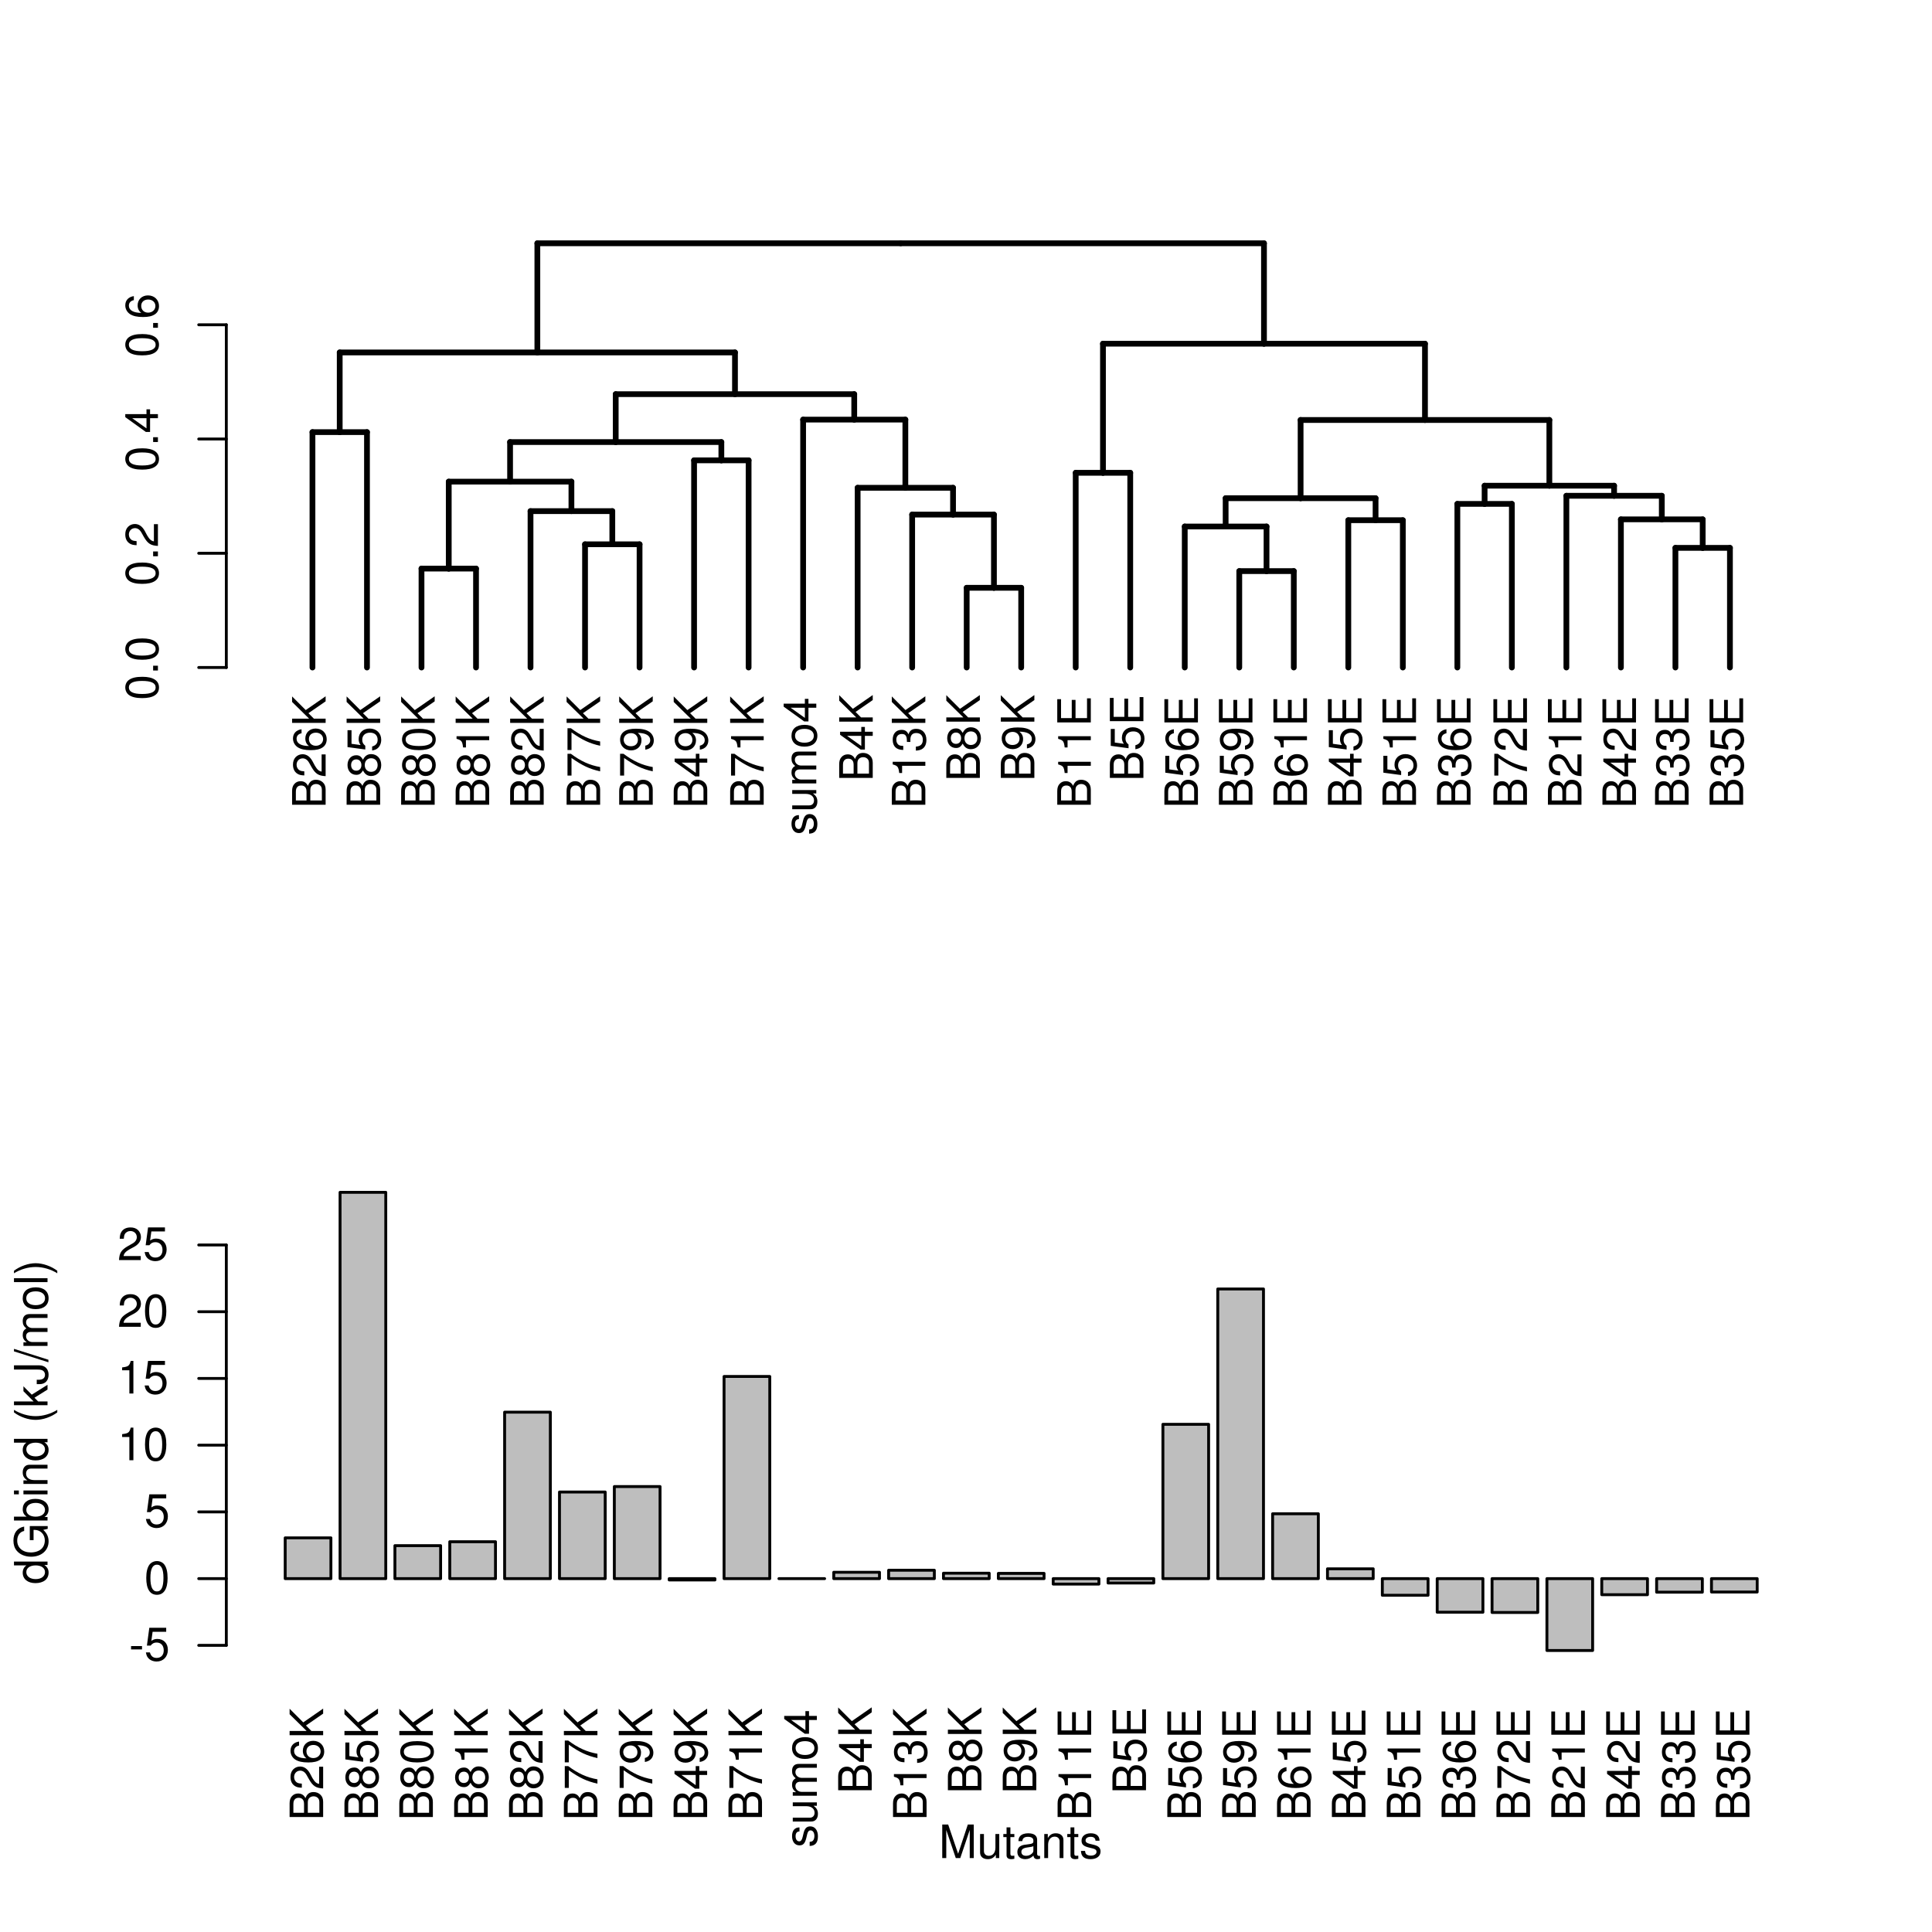 <?xml version="1.0" encoding="UTF-8"?>
<svg xmlns="http://www.w3.org/2000/svg" xmlns:xlink="http://www.w3.org/1999/xlink" width="504pt" height="504pt" viewBox="0 0 504 504" version="1.1">
<defs>
<g>
<symbol overflow="visible" id="glyph0-0">
<path style="stroke:none;" d=""/>
</symbol>
<symbol overflow="visible" id="glyph0-1">
<path style="stroke:none;" d="M -8.516 -3.297 C -8.516 -2.516 -8.156 -1.781 -7.578 -1.344 C -6.828 -0.797 -5.688 -0.516 -4.109 -0.516 C -1.25 -0.516 0.281 -1.469 0.281 -3.297 C 0.281 -5.094 -1.25 -6.078 -4.047 -6.078 C -5.703 -6.078 -6.797 -5.812 -7.578 -5.25 C -8.172 -4.812 -8.516 -4.109 -8.516 -3.297 Z M -7.578 -3.297 C -7.578 -4.438 -6.422 -5 -4.141 -5 C -1.734 -5 -0.594 -4.453 -0.594 -3.281 C -0.594 -2.156 -1.781 -1.594 -4.109 -1.594 C -6.438 -1.594 -7.578 -2.156 -7.578 -3.297 Z "/>
</symbol>
<symbol overflow="visible" id="glyph0-2">
<path style="stroke:none;" d="M -1.25 -2.297 L -1.25 -1.047 L 0 -1.047 L 0 -2.297 Z "/>
</symbol>
<symbol overflow="visible" id="glyph0-3">
<path style="stroke:none;" d="M -1.047 -6.078 L -1.047 -1.594 C -1.734 -1.703 -2.188 -2.094 -2.797 -3.125 L -3.438 -4.328 C -4.094 -5.516 -4.969 -6.125 -6.016 -6.125 C -6.719 -6.125 -7.375 -5.844 -7.844 -5.344 C -8.297 -4.844 -8.516 -4.219 -8.516 -3.406 C -8.516 -2.328 -8.125 -1.531 -7.406 -1.062 C -6.953 -0.75 -6.422 -0.625 -5.562 -0.594 L -5.562 -1.656 C -6.125 -1.688 -6.484 -1.766 -6.75 -1.906 C -7.266 -2.188 -7.578 -2.734 -7.578 -3.375 C -7.578 -4.328 -6.906 -5.047 -5.984 -5.047 C -5.312 -5.047 -4.734 -4.656 -4.312 -3.906 L -3.688 -2.797 C -2.672 -1.016 -1.875 -0.5 0 -0.406 L 0 -6.078 Z "/>
</symbol>
<symbol overflow="visible" id="glyph0-4">
<path style="stroke:none;" d="M -2.047 -3.922 L 0 -3.922 L 0 -4.984 L -2.047 -4.984 L -2.047 -6.234 L -2.984 -6.234 L -2.984 -4.984 L -8.516 -4.984 L -8.516 -4.203 L -3.156 -0.344 L -2.047 -0.344 Z M -2.984 -3.922 L -2.984 -1.266 L -6.703 -3.922 Z "/>
</symbol>
<symbol overflow="visible" id="glyph0-5">
<path style="stroke:none;" d="M -6.281 -5.969 C -7.688 -5.766 -8.516 -4.859 -8.516 -3.562 C -8.516 -2.625 -8.047 -1.781 -7.297 -1.281 C -6.469 -0.75 -5.422 -0.516 -3.875 -0.516 C -2.453 -0.516 -1.531 -0.734 -0.781 -1.234 C -0.094 -1.688 0.281 -2.438 0.281 -3.375 C 0.281 -4.984 -0.922 -6.156 -2.594 -6.156 C -4.172 -6.156 -5.297 -5.078 -5.297 -3.547 C -5.297 -2.719 -4.969 -2.047 -4.344 -1.594 C -6.422 -1.609 -7.578 -2.281 -7.578 -3.484 C -7.578 -4.234 -7.109 -4.75 -6.281 -4.922 Z M -4.359 -3.422 C -4.359 -4.438 -3.641 -5.078 -2.516 -5.078 C -1.438 -5.078 -0.656 -4.359 -0.656 -3.391 C -0.656 -2.406 -1.469 -1.656 -2.562 -1.656 C -3.625 -1.656 -4.359 -2.375 -4.359 -3.422 Z "/>
</symbol>
<symbol overflow="visible" id="glyph0-6">
<path style="stroke:none;" d="M 0 -0.953 L 0 -4.891 C 0 -5.719 -0.234 -6.344 -0.734 -6.797 C -1.188 -7.234 -1.812 -7.469 -2.5 -7.469 C -3.547 -7.469 -4.188 -7 -4.625 -5.875 C -4.984 -6.672 -5.641 -7.094 -6.531 -7.094 C -7.156 -7.094 -7.734 -6.859 -8.141 -6.391 C -8.562 -5.938 -8.75 -5.344 -8.75 -4.5 L -8.75 -0.953 Z M -4.984 -2.062 L -7.766 -2.062 L -7.766 -4.219 C -7.766 -4.844 -7.688 -5.203 -7.453 -5.5 C -7.219 -5.812 -6.859 -5.969 -6.375 -5.969 C -5.906 -5.969 -5.531 -5.812 -5.297 -5.5 C -5.062 -5.203 -4.984 -4.844 -4.984 -4.219 Z M -0.984 -2.062 L -4 -2.062 L -4 -4.781 C -4 -5.328 -3.859 -5.688 -3.578 -5.953 C -3.297 -6.219 -2.922 -6.359 -2.484 -6.359 C -2.062 -6.359 -1.688 -6.219 -1.406 -5.953 C -1.109 -5.688 -0.984 -5.328 -0.984 -4.781 Z "/>
</symbol>
<symbol overflow="visible" id="glyph0-7">
<path style="stroke:none;" d="M -3.062 -2.062 L -4.484 -3.484 L 0 -6.578 L 0 -7.891 L -5.188 -4.297 L -8.75 -7.859 L -8.75 -6.422 L -4.312 -2.062 L -8.75 -2.062 L -8.75 -0.953 L 0 -0.953 L 0 -2.062 Z "/>
</symbol>
<symbol overflow="visible" id="glyph0-8">
<path style="stroke:none;" d="M -4.469 -4.688 C -5 -5.562 -5.438 -5.859 -6.234 -5.859 C -7.578 -5.859 -8.516 -4.812 -8.516 -3.297 C -8.516 -1.797 -7.578 -0.75 -6.234 -0.75 C -5.453 -0.75 -5.016 -1.031 -4.469 -1.891 C -4.016 -0.922 -3.297 -0.438 -2.359 -0.438 C -0.797 -0.438 0.281 -1.625 0.281 -3.297 C 0.281 -4.984 -0.797 -6.156 -2.359 -6.156 C -3.297 -6.156 -4.016 -5.672 -4.469 -4.688 Z M -7.578 -3.297 C -7.578 -4.203 -7.047 -4.781 -6.219 -4.781 C -5.422 -4.781 -4.891 -4.188 -4.891 -3.297 C -4.891 -2.406 -5.422 -1.828 -6.234 -1.828 C -7.047 -1.828 -7.578 -2.406 -7.578 -3.297 Z M -4.016 -3.297 C -4.016 -4.359 -3.344 -5.078 -2.344 -5.078 C -1.328 -5.078 -0.656 -4.359 -0.656 -3.281 C -0.656 -2.25 -1.344 -1.531 -2.344 -1.531 C -3.344 -1.531 -4.016 -2.25 -4.016 -3.297 Z "/>
</symbol>
<symbol overflow="visible" id="glyph0-9">
<path style="stroke:none;" d="M -8.516 -5.719 L -8.516 -1.312 L -3.875 -0.688 L -3.875 -1.656 C -4.469 -2.141 -4.672 -2.562 -4.672 -3.219 C -4.672 -4.359 -3.891 -5.078 -2.625 -5.078 C -1.406 -5.078 -0.656 -4.375 -0.656 -3.219 C -0.656 -2.297 -1.125 -1.734 -2.094 -1.469 L -2.094 -0.422 C -1.391 -0.562 -1.062 -0.688 -0.75 -0.938 C -0.094 -1.422 0.281 -2.281 0.281 -3.234 C 0.281 -4.953 -0.969 -6.156 -2.766 -6.156 C -4.453 -6.156 -5.609 -5.047 -5.609 -3.406 C -5.609 -2.812 -5.453 -2.328 -5.094 -1.844 L -7.469 -2.172 L -7.469 -5.719 Z "/>
</symbol>
<symbol overflow="visible" id="glyph0-10">
<path style="stroke:none;" d="M -6.062 -3.109 L 0 -3.109 L 0 -4.156 L -8.516 -4.156 L -8.516 -3.469 C -7.203 -3.094 -7.016 -2.859 -6.812 -1.219 L -6.062 -1.219 Z "/>
</symbol>
<symbol overflow="visible" id="glyph0-11">
<path style="stroke:none;" d="M -8.516 -6.234 L -8.516 -0.547 L -7.469 -0.547 L -7.469 -5.141 C -4.578 -3.125 -2.797 -2.297 0 -1.656 L 0 -2.781 C -2.719 -3.25 -5.062 -4.312 -7.625 -6.234 Z "/>
</symbol>
<symbol overflow="visible" id="glyph0-12">
<path style="stroke:none;" d="M -1.938 -0.641 C -0.547 -0.844 0.281 -1.75 0.281 -3.047 C 0.281 -3.984 -0.188 -4.844 -0.938 -5.328 C -1.766 -5.875 -2.812 -6.109 -4.359 -6.109 C -5.781 -6.109 -6.703 -5.891 -7.453 -5.391 C -8.141 -4.922 -8.516 -4.172 -8.516 -3.234 C -8.516 -1.625 -7.312 -0.453 -5.641 -0.453 C -4.062 -0.453 -2.938 -1.531 -2.938 -3.078 C -2.938 -3.875 -3.234 -4.469 -3.891 -5.016 C -1.812 -5 -0.656 -4.328 -0.656 -3.125 C -0.656 -2.375 -1.125 -1.859 -1.938 -1.688 Z M -7.578 -3.234 C -7.578 -4.219 -6.766 -4.953 -5.656 -4.953 C -4.625 -4.953 -3.875 -4.219 -3.875 -3.188 C -3.875 -2.172 -4.578 -1.531 -5.719 -1.531 C -6.797 -1.531 -7.578 -2.25 -7.578 -3.234 Z "/>
</symbol>
<symbol overflow="visible" id="glyph0-13">
<path style="stroke:none;" d="M -4.531 -5.25 C -5.766 -5.25 -6.469 -4.422 -6.469 -2.969 C -6.469 -1.516 -5.719 -0.562 -4.547 -0.562 C -3.562 -0.562 -3.094 -1.062 -2.734 -2.562 L -2.516 -3.484 C -2.344 -4.188 -2.094 -4.469 -1.625 -4.469 C -1.047 -4.469 -0.641 -3.875 -0.641 -3 C -0.641 -2.453 -0.797 -2 -1.062 -1.75 C -1.25 -1.594 -1.422 -1.531 -1.875 -1.469 L -1.875 -0.406 C -0.422 -0.453 0.281 -1.266 0.281 -2.922 C 0.281 -4.5 -0.5 -5.516 -1.719 -5.516 C -2.656 -5.516 -3.172 -4.984 -3.469 -3.734 L -3.703 -2.766 C -3.891 -1.953 -4.156 -1.609 -4.594 -1.609 C -5.172 -1.609 -5.547 -2.125 -5.547 -2.938 C -5.547 -3.75 -5.203 -4.172 -4.531 -4.203 Z "/>
</symbol>
<symbol overflow="visible" id="glyph0-14">
<path style="stroke:none;" d="M 0 -5.781 L -6.281 -5.781 L -6.281 -4.781 L -2.719 -4.781 C -1.438 -4.781 -0.594 -4.109 -0.594 -3.078 C -0.594 -2.281 -1.078 -1.781 -1.844 -1.781 L -6.281 -1.781 L -6.281 -0.781 L -1.438 -0.781 C -0.391 -0.781 0.281 -1.562 0.281 -2.781 C 0.281 -3.703 -0.047 -4.297 -0.875 -4.891 L 0 -4.891 Z "/>
</symbol>
<symbol overflow="visible" id="glyph0-15">
<path style="stroke:none;" d="M -6.281 -0.844 L 0 -0.844 L 0 -1.844 L -3.953 -1.844 C -4.859 -1.844 -5.594 -2.516 -5.594 -3.328 C -5.594 -4.062 -5.141 -4.484 -4.328 -4.484 L 0 -4.484 L 0 -5.5 L -3.953 -5.5 C -4.859 -5.5 -5.594 -6.156 -5.594 -6.969 C -5.594 -7.703 -5.125 -8.141 -4.328 -8.141 L 0 -8.141 L 0 -9.141 L -4.719 -9.141 C -5.844 -9.141 -6.469 -8.5 -6.469 -7.312 C -6.469 -6.484 -6.219 -5.969 -5.516 -5.391 C -6.188 -5.016 -6.469 -4.516 -6.469 -3.703 C -6.469 -2.859 -6.156 -2.297 -5.406 -1.766 L -6.281 -1.766 Z "/>
</symbol>
<symbol overflow="visible" id="glyph0-16">
<path style="stroke:none;" d="M -6.469 -3.266 C -6.469 -1.5 -5.203 -0.438 -3.094 -0.438 C -0.984 -0.438 0.281 -1.484 0.281 -3.281 C 0.281 -5.047 -0.984 -6.125 -3.047 -6.125 C -5.219 -6.125 -6.469 -5.078 -6.469 -3.266 Z M -5.547 -3.281 C -5.547 -4.406 -4.625 -5.078 -3.062 -5.078 C -1.578 -5.078 -0.641 -4.375 -0.641 -3.281 C -0.641 -2.156 -1.578 -1.469 -3.094 -1.469 C -4.609 -1.469 -5.547 -2.156 -5.547 -3.281 Z "/>
</symbol>
<symbol overflow="visible" id="glyph0-17">
<path style="stroke:none;" d="M -3.906 -2.656 L -3.906 -3.234 C -3.906 -4.391 -3.391 -4.984 -2.359 -4.984 C -1.297 -4.984 -0.656 -4.328 -0.656 -3.234 C -0.656 -2.078 -1.234 -1.516 -2.469 -1.438 L -2.469 -0.391 C -1.781 -0.438 -1.344 -0.547 -0.953 -0.75 C -0.141 -1.188 0.281 -2.031 0.281 -3.188 C 0.281 -4.938 -0.766 -6.078 -2.375 -6.078 C -3.453 -6.078 -4.062 -5.656 -4.406 -4.625 C -4.719 -5.422 -5.312 -5.812 -6.172 -5.812 C -7.625 -5.812 -8.516 -4.844 -8.516 -3.234 C -8.516 -1.516 -7.578 -0.594 -5.766 -0.562 L -5.766 -1.625 C -6.281 -1.625 -6.562 -1.688 -6.828 -1.812 C -7.297 -2.047 -7.578 -2.578 -7.578 -3.234 C -7.578 -4.172 -7.031 -4.734 -6.125 -4.734 C -5.531 -4.734 -5.172 -4.531 -4.984 -4.062 C -4.859 -3.766 -4.812 -3.391 -4.797 -2.656 Z "/>
</symbol>
<symbol overflow="visible" id="glyph0-18">
<path style="stroke:none;" d="M -3.984 -2.203 L -3.984 -6.953 L -4.969 -6.953 L -4.969 -2.203 L -7.766 -2.203 L -7.766 -7.141 L -8.75 -7.141 L -8.75 -1.078 L 0 -1.078 L 0 -7.359 L -0.984 -7.359 L -0.984 -2.203 Z "/>
</symbol>
<symbol overflow="visible" id="glyph0-19">
<path style="stroke:none;" d="M -8.75 -5.938 L -8.75 -4.938 L -5.5 -4.938 C -6.125 -4.531 -6.469 -3.859 -6.469 -3.016 C -6.469 -1.375 -5.156 -0.312 -3.156 -0.312 C -1.031 -0.312 0.281 -1.359 0.281 -3.047 C 0.281 -3.906 -0.047 -4.516 -0.828 -5.047 L 0 -5.047 L 0 -5.938 Z M -5.531 -3.188 C -5.531 -4.266 -4.578 -4.938 -3.078 -4.938 C -1.625 -4.938 -0.656 -4.25 -0.656 -3.188 C -0.656 -2.094 -1.625 -1.359 -3.094 -1.359 C -4.562 -1.359 -5.531 -2.094 -5.531 -3.188 Z "/>
</symbol>
<symbol overflow="visible" id="glyph0-20">
<path style="stroke:none;" d="M -4.625 -8.516 L -4.625 -4.859 L -3.641 -4.859 L -3.641 -7.531 L -3.391 -7.531 C -1.844 -7.531 -0.703 -6.375 -0.703 -4.781 C -0.703 -3.891 -1.031 -3.078 -1.594 -2.562 C -2.219 -1.984 -3.266 -1.641 -4.344 -1.641 C -6.484 -1.641 -7.906 -2.875 -7.906 -4.719 C -7.906 -6.047 -7.219 -7.016 -6.094 -7.25 L -6.094 -8.391 C -7.875 -8.078 -8.891 -6.734 -8.891 -4.734 C -8.891 -3.656 -8.609 -2.797 -8.047 -2.109 C -7.219 -1.109 -5.859 -0.531 -4.281 -0.531 C -1.594 -0.531 0.281 -2.172 0.281 -4.531 C 0.281 -5.719 -0.172 -6.672 -1.109 -7.531 L 0.047 -7.797 L 0.047 -8.516 Z "/>
</symbol>
<symbol overflow="visible" id="glyph0-21">
<path style="stroke:none;" d="M -8.75 -0.641 L 0 -0.641 L 0 -1.547 L -0.797 -1.547 C -0.078 -2.031 0.281 -2.656 0.281 -3.547 C 0.281 -5.203 -1.078 -6.281 -3.172 -6.281 C -5.203 -6.281 -6.469 -5.25 -6.469 -3.594 C -6.469 -2.719 -6.141 -2.109 -5.438 -1.641 L -8.75 -1.641 Z M -5.531 -3.391 C -5.531 -4.516 -4.562 -5.234 -3.062 -5.234 C -1.625 -5.234 -0.656 -4.484 -0.656 -3.391 C -0.656 -2.344 -1.625 -1.641 -3.094 -1.641 C -4.578 -1.641 -5.531 -2.344 -5.531 -3.391 Z "/>
</symbol>
<symbol overflow="visible" id="glyph0-22">
<path style="stroke:none;" d="M -6.281 -1.797 L -6.281 -0.797 L 0 -0.797 L 0 -1.797 Z M -8.75 -1.797 L -8.75 -0.797 L -7.484 -0.797 L -7.484 -1.797 Z "/>
</symbol>
<symbol overflow="visible" id="glyph0-23">
<path style="stroke:none;" d="M -6.281 -0.844 L 0 -0.844 L 0 -1.844 L -3.469 -1.844 C -4.75 -1.844 -5.594 -2.516 -5.594 -3.547 C -5.594 -4.344 -5.109 -4.844 -4.359 -4.844 L 0 -4.844 L 0 -5.844 L -4.75 -5.844 C -5.797 -5.844 -6.469 -5.062 -6.469 -3.859 C -6.469 -2.922 -6.109 -2.312 -5.234 -1.766 L -6.281 -1.766 Z "/>
</symbol>
<symbol overflow="visible" id="glyph0-24">
<path style="stroke:none;" d=""/>
</symbol>
<symbol overflow="visible" id="glyph0-25">
<path style="stroke:none;" d="M -8.75 -2.828 C -7.172 -1.625 -4.984 -0.875 -3.109 -0.875 C -1.219 -0.875 0.969 -1.625 2.547 -2.828 L 2.547 -3.484 C 0.828 -2.438 -1.188 -1.844 -3.109 -1.844 C -5.016 -1.844 -7.047 -2.438 -8.75 -3.484 Z "/>
</symbol>
<symbol overflow="visible" id="glyph0-26">
<path style="stroke:none;" d="M -8.75 -1.688 L -8.75 -0.703 L 0 -0.703 L 0 -1.688 L -2.453 -1.688 L -3.406 -2.656 L 0 -4.781 L 0 -6.031 L -4.109 -3.453 L -6.281 -5.641 L -6.281 -4.359 L -3.625 -1.688 Z "/>
</symbol>
<symbol overflow="visible" id="glyph0-27">
<path style="stroke:none;" d="M -8.75 -4 L -2.594 -4 C -1.891 -4 -1.5 -3.922 -1.203 -3.719 C -0.859 -3.5 -0.656 -3.094 -0.656 -2.656 C -0.656 -1.812 -1.219 -1.344 -2.25 -1.344 L -2.812 -1.344 L -2.812 -0.203 L -2.047 -0.203 C -0.625 -0.203 0.281 -1.141 0.281 -2.641 C 0.281 -4.156 -0.672 -5.109 -2.188 -5.109 L -8.75 -5.109 Z "/>
</symbol>
<symbol overflow="visible" id="glyph0-28">
<path style="stroke:none;" d="M -8.75 -2.75 L 0.234 0.094 L 0.234 -0.562 L -8.75 -3.406 Z "/>
</symbol>
<symbol overflow="visible" id="glyph0-29">
<path style="stroke:none;" d="M -8.75 -1.828 L -8.75 -0.812 L 0 -0.812 L 0 -1.828 Z "/>
</symbol>
<symbol overflow="visible" id="glyph0-30">
<path style="stroke:none;" d="M 2.547 -1.109 C 0.969 -2.312 -1.219 -3.078 -3.094 -3.078 C -4.984 -3.078 -7.172 -2.312 -8.75 -1.109 L -8.75 -0.453 C -7.031 -1.516 -5.016 -2.094 -3.094 -2.094 C -1.188 -2.094 0.844 -1.516 2.547 -0.453 Z "/>
</symbol>
<symbol overflow="visible" id="glyph1-0">
<path style="stroke:none;" d=""/>
</symbol>
<symbol overflow="visible" id="glyph1-1">
<path style="stroke:none;" d="M 5.609 0 L 8.078 -7.328 L 8.078 0 L 9.125 0 L 9.125 -8.75 L 7.578 -8.75 L 5.047 -1.125 L 2.453 -8.75 L 0.906 -8.75 L 0.906 0 L 1.953 0 L 1.953 -7.328 L 4.438 0 Z "/>
</symbol>
<symbol overflow="visible" id="glyph1-2">
<path style="stroke:none;" d="M 5.781 0 L 5.781 -6.281 L 4.781 -6.281 L 4.781 -2.719 C 4.781 -1.438 4.109 -0.594 3.078 -0.594 C 2.281 -0.594 1.781 -1.078 1.781 -1.844 L 1.781 -6.281 L 0.781 -6.281 L 0.781 -1.438 C 0.781 -0.391 1.562 0.281 2.781 0.281 C 3.703 0.281 4.297 -0.047 4.891 -0.875 L 4.891 0 Z "/>
</symbol>
<symbol overflow="visible" id="glyph1-3">
<path style="stroke:none;" d="M 3.047 -6.281 L 2.016 -6.281 L 2.016 -8.016 L 1.016 -8.016 L 1.016 -6.281 L 0.172 -6.281 L 0.172 -5.469 L 1.016 -5.469 L 1.016 -0.719 C 1.016 -0.078 1.453 0.281 2.234 0.281 C 2.469 0.281 2.719 0.25 3.047 0.188 L 3.047 -0.641 C 2.922 -0.609 2.766 -0.594 2.562 -0.594 C 2.141 -0.594 2.016 -0.719 2.016 -1.156 L 2.016 -5.469 L 3.047 -5.469 Z "/>
</symbol>
<symbol overflow="visible" id="glyph1-4">
<path style="stroke:none;" d="M 6.422 -0.594 C 6.312 -0.562 6.266 -0.562 6.203 -0.562 C 5.859 -0.562 5.656 -0.75 5.656 -1.062 L 5.656 -4.75 C 5.656 -5.875 4.844 -6.469 3.297 -6.469 C 2.391 -6.469 1.625 -6.203 1.219 -5.734 C 0.922 -5.406 0.797 -5.047 0.781 -4.422 L 1.781 -4.422 C 1.875 -5.203 2.328 -5.547 3.266 -5.547 C 4.156 -5.547 4.672 -5.203 4.672 -4.609 L 4.672 -4.344 C 4.672 -3.922 4.422 -3.75 3.625 -3.641 C 2.203 -3.469 1.984 -3.422 1.609 -3.266 C 0.875 -2.969 0.5 -2.406 0.5 -1.578 C 0.5 -0.438 1.297 0.281 2.562 0.281 C 3.359 0.281 4 0 4.703 -0.641 C 4.781 -0.016 5.094 0.281 5.734 0.281 C 5.938 0.281 6.094 0.25 6.422 0.172 Z M 4.672 -1.984 C 4.672 -1.641 4.578 -1.438 4.266 -1.156 C 3.859 -0.797 3.375 -0.594 2.781 -0.594 C 2 -0.594 1.547 -0.969 1.547 -1.609 C 1.547 -2.266 1.984 -2.609 3.062 -2.766 C 4.109 -2.906 4.328 -2.953 4.672 -3.109 Z "/>
</symbol>
<symbol overflow="visible" id="glyph1-5">
<path style="stroke:none;" d="M 0.844 -6.281 L 0.844 0 L 1.844 0 L 1.844 -3.469 C 1.844 -4.75 2.516 -5.594 3.547 -5.594 C 4.344 -5.594 4.844 -5.109 4.844 -4.359 L 4.844 0 L 5.844 0 L 5.844 -4.75 C 5.844 -5.797 5.062 -6.469 3.859 -6.469 C 2.922 -6.469 2.312 -6.109 1.766 -5.234 L 1.766 -6.281 Z "/>
</symbol>
<symbol overflow="visible" id="glyph1-6">
<path style="stroke:none;" d="M 5.25 -4.531 C 5.25 -5.766 4.422 -6.469 2.969 -6.469 C 1.516 -6.469 0.562 -5.719 0.562 -4.547 C 0.562 -3.562 1.062 -3.094 2.562 -2.734 L 3.484 -2.516 C 4.188 -2.344 4.469 -2.094 4.469 -1.625 C 4.469 -1.047 3.875 -0.641 3 -0.641 C 2.453 -0.641 2 -0.797 1.75 -1.062 C 1.594 -1.25 1.531 -1.422 1.469 -1.875 L 0.406 -1.875 C 0.453 -0.422 1.266 0.281 2.922 0.281 C 4.5 0.281 5.516 -0.5 5.516 -1.719 C 5.516 -2.656 4.984 -3.172 3.734 -3.469 L 2.766 -3.703 C 1.953 -3.891 1.609 -4.156 1.609 -4.594 C 1.609 -5.172 2.125 -5.547 2.938 -5.547 C 3.75 -5.547 4.172 -5.203 4.203 -4.531 Z "/>
</symbol>
<symbol overflow="visible" id="glyph1-7">
<path style="stroke:none;" d="M 3.406 -3.75 L 0.547 -3.75 L 0.547 -2.875 L 3.406 -2.875 Z "/>
</symbol>
<symbol overflow="visible" id="glyph1-8">
<path style="stroke:none;" d="M 5.719 -8.516 L 1.312 -8.516 L 0.688 -3.875 L 1.656 -3.875 C 2.141 -4.469 2.562 -4.672 3.219 -4.672 C 4.359 -4.672 5.078 -3.891 5.078 -2.625 C 5.078 -1.406 4.375 -0.656 3.219 -0.656 C 2.297 -0.656 1.734 -1.125 1.469 -2.094 L 0.422 -2.094 C 0.562 -1.391 0.688 -1.062 0.938 -0.75 C 1.422 -0.094 2.281 0.281 3.234 0.281 C 4.953 0.281 6.156 -0.969 6.156 -2.766 C 6.156 -4.453 5.047 -5.609 3.406 -5.609 C 2.812 -5.609 2.328 -5.453 1.844 -5.094 L 2.172 -7.469 L 5.719 -7.469 Z "/>
</symbol>
<symbol overflow="visible" id="glyph1-9">
<path style="stroke:none;" d="M 3.297 -8.516 C 2.516 -8.516 1.781 -8.156 1.344 -7.578 C 0.797 -6.828 0.516 -5.688 0.516 -4.109 C 0.516 -1.25 1.469 0.281 3.297 0.281 C 5.094 0.281 6.078 -1.25 6.078 -4.047 C 6.078 -5.703 5.812 -6.797 5.25 -7.578 C 4.812 -8.172 4.109 -8.516 3.297 -8.516 Z M 3.297 -7.578 C 4.438 -7.578 5 -6.422 5 -4.141 C 5 -1.734 4.453 -0.594 3.281 -0.594 C 2.156 -0.594 1.594 -1.781 1.594 -4.109 C 1.594 -6.438 2.156 -7.578 3.297 -7.578 Z "/>
</symbol>
<symbol overflow="visible" id="glyph1-10">
<path style="stroke:none;" d="M 3.109 -6.062 L 3.109 0 L 4.156 0 L 4.156 -8.516 L 3.469 -8.516 C 3.094 -7.203 2.859 -7.016 1.219 -6.812 L 1.219 -6.062 Z "/>
</symbol>
<symbol overflow="visible" id="glyph1-11">
<path style="stroke:none;" d="M 6.078 -1.047 L 1.594 -1.047 C 1.703 -1.734 2.094 -2.188 3.125 -2.797 L 4.328 -3.438 C 5.516 -4.094 6.125 -4.969 6.125 -6.016 C 6.125 -6.719 5.844 -7.375 5.344 -7.844 C 4.844 -8.297 4.219 -8.516 3.406 -8.516 C 2.328 -8.516 1.531 -8.125 1.062 -7.406 C 0.75 -6.953 0.625 -6.422 0.594 -5.562 L 1.656 -5.562 C 1.688 -6.125 1.766 -6.484 1.906 -6.75 C 2.188 -7.266 2.734 -7.578 3.375 -7.578 C 4.328 -7.578 5.047 -6.906 5.047 -5.984 C 5.047 -5.312 4.656 -4.734 3.906 -4.312 L 2.797 -3.688 C 1.016 -2.672 0.5 -1.875 0.406 0 L 6.078 0 Z "/>
</symbol>
</g>
</defs>
<g id="surface1">
<rect x="0" y="0" width="504" height="504" style="fill:rgb(100%,100%,100%);fill-opacity:1;stroke:none;"/>
<path style=" stroke:none;fill-rule:nonzero;fill:rgb(100%,100%,100%);fill-opacity:1;" d="M 0 252 L 504 252 L 504 0 L 0 0 Z "/>
<path style="fill:none;stroke-width:0.75;stroke-linecap:round;stroke-linejoin:round;stroke:rgb(0%,0%,0%);stroke-opacity:1;stroke-miterlimit:10;" d="M 59.039 174.133 L 59.039 84.723 "/>
<path style="fill:none;stroke-width:0.75;stroke-linecap:round;stroke-linejoin:round;stroke:rgb(0%,0%,0%);stroke-opacity:1;stroke-miterlimit:10;" d="M 59.039 174.133 L 51.84 174.133 "/>
<path style="fill:none;stroke-width:0.75;stroke-linecap:round;stroke-linejoin:round;stroke:rgb(0%,0%,0%);stroke-opacity:1;stroke-miterlimit:10;" d="M 59.039 144.328 L 51.84 144.328 "/>
<path style="fill:none;stroke-width:0.75;stroke-linecap:round;stroke-linejoin:round;stroke:rgb(0%,0%,0%);stroke-opacity:1;stroke-miterlimit:10;" d="M 59.039 114.527 L 51.84 114.527 "/>
<path style="fill:none;stroke-width:0.75;stroke-linecap:round;stroke-linejoin:round;stroke:rgb(0%,0%,0%);stroke-opacity:1;stroke-miterlimit:10;" d="M 59.039 84.723 L 51.84 84.723 "/>
<g style="fill:rgb(0%,0%,0%);fill-opacity:1;">
  <use xlink:href="#glyph0-1" x="41.197" y="182.633"/>
  <use xlink:href="#glyph0-2" x="41.197" y="175.961"/>
  <use xlink:href="#glyph0-1" x="41.197" y="172.625"/>
</g>
<g style="fill:rgb(0%,0%,0%);fill-opacity:1;">
  <use xlink:href="#glyph0-1" x="41.197" y="152.828"/>
  <use xlink:href="#glyph0-2" x="41.197" y="146.156"/>
  <use xlink:href="#glyph0-3" x="41.197" y="142.82"/>
</g>
<g style="fill:rgb(0%,0%,0%);fill-opacity:1;">
  <use xlink:href="#glyph0-1" x="41.197" y="123.027"/>
  <use xlink:href="#glyph0-2" x="41.197" y="116.355"/>
  <use xlink:href="#glyph0-4" x="41.197" y="113.02"/>
</g>
<g style="fill:rgb(0%,0%,0%);fill-opacity:1;">
  <use xlink:href="#glyph0-1" x="41.197" y="93.223"/>
  <use xlink:href="#glyph0-2" x="41.197" y="86.551"/>
  <use xlink:href="#glyph0-5" x="41.197" y="83.215"/>
</g>
<path style="fill:none;stroke-width:1.5;stroke-linecap:round;stroke-linejoin:round;stroke:rgb(0%,0%,0%);stroke-opacity:1;stroke-miterlimit:10;" d="M 234.957 63.465 L 140.18 63.465 "/>
<path style="fill:none;stroke-width:1.5;stroke-linecap:round;stroke-linejoin:round;stroke:rgb(0%,0%,0%);stroke-opacity:1;stroke-miterlimit:10;" d="M 140.18 63.465 L 140.18 91.941 "/>
<path style="fill:none;stroke-width:1.5;stroke-linecap:round;stroke-linejoin:round;stroke:rgb(0%,0%,0%);stroke-opacity:1;stroke-miterlimit:10;" d="M 140.18 91.941 L 88.621 91.941 "/>
<path style="fill:none;stroke-width:1.5;stroke-linecap:round;stroke-linejoin:round;stroke:rgb(0%,0%,0%);stroke-opacity:1;stroke-miterlimit:10;" d="M 88.621 91.941 L 88.621 112.727 "/>
<path style="fill:none;stroke-width:1.5;stroke-linecap:round;stroke-linejoin:round;stroke:rgb(0%,0%,0%);stroke-opacity:1;stroke-miterlimit:10;" d="M 88.621 112.727 L 81.512 112.727 "/>
<path style="fill:none;stroke-width:1.5;stroke-linecap:round;stroke-linejoin:round;stroke:rgb(0%,0%,0%);stroke-opacity:1;stroke-miterlimit:10;" d="M 81.512 112.727 L 81.512 174.133 "/>
<g style="fill:rgb(0%,0%,0%);fill-opacity:1;">
  <use xlink:href="#glyph0-6" x="84.947" y="210.883"/>
  <use xlink:href="#glyph0-3" x="84.947" y="202.879"/>
  <use xlink:href="#glyph0-5" x="84.947" y="196.207"/>
  <use xlink:href="#glyph0-7" x="84.947" y="189.535"/>
</g>
<path style="fill:none;stroke-width:1.5;stroke-linecap:round;stroke-linejoin:round;stroke:rgb(0%,0%,0%);stroke-opacity:1;stroke-miterlimit:10;" d="M 88.621 112.727 L 95.734 112.727 "/>
<path style="fill:none;stroke-width:1.5;stroke-linecap:round;stroke-linejoin:round;stroke:rgb(0%,0%,0%);stroke-opacity:1;stroke-miterlimit:10;" d="M 95.734 112.727 L 95.734 174.133 "/>
<g style="fill:rgb(0%,0%,0%);fill-opacity:1;">
  <use xlink:href="#glyph0-6" x="99.17" y="210.883"/>
  <use xlink:href="#glyph0-8" x="99.17" y="202.879"/>
  <use xlink:href="#glyph0-9" x="99.17" y="196.207"/>
  <use xlink:href="#glyph0-7" x="99.17" y="189.535"/>
</g>
<path style="fill:none;stroke-width:1.5;stroke-linecap:round;stroke-linejoin:round;stroke:rgb(0%,0%,0%);stroke-opacity:1;stroke-miterlimit:10;" d="M 140.18 91.941 L 191.734 91.941 "/>
<path style="fill:none;stroke-width:1.5;stroke-linecap:round;stroke-linejoin:round;stroke:rgb(0%,0%,0%);stroke-opacity:1;stroke-miterlimit:10;" d="M 191.734 91.941 L 191.734 102.82 "/>
<path style="fill:none;stroke-width:1.5;stroke-linecap:round;stroke-linejoin:round;stroke:rgb(0%,0%,0%);stroke-opacity:1;stroke-miterlimit:10;" d="M 191.734 102.82 L 160.621 102.82 "/>
<path style="fill:none;stroke-width:1.5;stroke-linecap:round;stroke-linejoin:round;stroke:rgb(0%,0%,0%);stroke-opacity:1;stroke-miterlimit:10;" d="M 160.621 102.82 L 160.621 115.32 "/>
<path style="fill:none;stroke-width:1.5;stroke-linecap:round;stroke-linejoin:round;stroke:rgb(0%,0%,0%);stroke-opacity:1;stroke-miterlimit:10;" d="M 160.621 115.32 L 133.066 115.32 "/>
<path style="fill:none;stroke-width:1.5;stroke-linecap:round;stroke-linejoin:round;stroke:rgb(0%,0%,0%);stroke-opacity:1;stroke-miterlimit:10;" d="M 133.066 115.32 L 133.066 125.645 "/>
<path style="fill:none;stroke-width:1.5;stroke-linecap:round;stroke-linejoin:round;stroke:rgb(0%,0%,0%);stroke-opacity:1;stroke-miterlimit:10;" d="M 133.066 125.645 L 117.066 125.645 "/>
<path style="fill:none;stroke-width:1.5;stroke-linecap:round;stroke-linejoin:round;stroke:rgb(0%,0%,0%);stroke-opacity:1;stroke-miterlimit:10;" d="M 117.066 125.645 L 117.066 148.332 "/>
<path style="fill:none;stroke-width:1.5;stroke-linecap:round;stroke-linejoin:round;stroke:rgb(0%,0%,0%);stroke-opacity:1;stroke-miterlimit:10;" d="M 117.066 148.332 L 109.957 148.332 "/>
<path style="fill:none;stroke-width:1.5;stroke-linecap:round;stroke-linejoin:round;stroke:rgb(0%,0%,0%);stroke-opacity:1;stroke-miterlimit:10;" d="M 109.957 148.332 L 109.957 174.133 "/>
<g style="fill:rgb(0%,0%,0%);fill-opacity:1;">
  <use xlink:href="#glyph0-6" x="113.393" y="210.883"/>
  <use xlink:href="#glyph0-8" x="113.393" y="202.879"/>
  <use xlink:href="#glyph0-1" x="113.393" y="196.207"/>
  <use xlink:href="#glyph0-7" x="113.393" y="189.535"/>
</g>
<path style="fill:none;stroke-width:1.5;stroke-linecap:round;stroke-linejoin:round;stroke:rgb(0%,0%,0%);stroke-opacity:1;stroke-miterlimit:10;" d="M 117.066 148.332 L 124.18 148.332 "/>
<path style="fill:none;stroke-width:1.5;stroke-linecap:round;stroke-linejoin:round;stroke:rgb(0%,0%,0%);stroke-opacity:1;stroke-miterlimit:10;" d="M 124.18 148.332 L 124.18 174.133 "/>
<g style="fill:rgb(0%,0%,0%);fill-opacity:1;">
  <use xlink:href="#glyph0-6" x="127.615" y="210.883"/>
  <use xlink:href="#glyph0-8" x="127.615" y="202.879"/>
  <use xlink:href="#glyph0-10" x="127.615" y="196.207"/>
  <use xlink:href="#glyph0-7" x="127.615" y="189.535"/>
</g>
<path style="fill:none;stroke-width:1.5;stroke-linecap:round;stroke-linejoin:round;stroke:rgb(0%,0%,0%);stroke-opacity:1;stroke-miterlimit:10;" d="M 133.066 125.645 L 149.066 125.645 "/>
<path style="fill:none;stroke-width:1.5;stroke-linecap:round;stroke-linejoin:round;stroke:rgb(0%,0%,0%);stroke-opacity:1;stroke-miterlimit:10;" d="M 149.066 125.645 L 149.066 133.336 "/>
<path style="fill:none;stroke-width:1.5;stroke-linecap:round;stroke-linejoin:round;stroke:rgb(0%,0%,0%);stroke-opacity:1;stroke-miterlimit:10;" d="M 149.066 133.336 L 138.398 133.336 "/>
<path style="fill:none;stroke-width:1.5;stroke-linecap:round;stroke-linejoin:round;stroke:rgb(0%,0%,0%);stroke-opacity:1;stroke-miterlimit:10;" d="M 138.398 133.336 L 138.398 174.133 "/>
<g style="fill:rgb(0%,0%,0%);fill-opacity:1;">
  <use xlink:href="#glyph0-6" x="141.834" y="210.883"/>
  <use xlink:href="#glyph0-8" x="141.834" y="202.879"/>
  <use xlink:href="#glyph0-3" x="141.834" y="196.207"/>
  <use xlink:href="#glyph0-7" x="141.834" y="189.535"/>
</g>
<path style="fill:none;stroke-width:1.5;stroke-linecap:round;stroke-linejoin:round;stroke:rgb(0%,0%,0%);stroke-opacity:1;stroke-miterlimit:10;" d="M 149.066 133.336 L 159.734 133.336 "/>
<path style="fill:none;stroke-width:1.5;stroke-linecap:round;stroke-linejoin:round;stroke:rgb(0%,0%,0%);stroke-opacity:1;stroke-miterlimit:10;" d="M 159.734 133.336 L 159.734 141.988 "/>
<path style="fill:none;stroke-width:1.5;stroke-linecap:round;stroke-linejoin:round;stroke:rgb(0%,0%,0%);stroke-opacity:1;stroke-miterlimit:10;" d="M 159.734 141.988 L 152.621 141.988 "/>
<path style="fill:none;stroke-width:1.5;stroke-linecap:round;stroke-linejoin:round;stroke:rgb(0%,0%,0%);stroke-opacity:1;stroke-miterlimit:10;" d="M 152.621 141.988 L 152.621 174.133 "/>
<g style="fill:rgb(0%,0%,0%);fill-opacity:1;">
  <use xlink:href="#glyph0-6" x="156.557" y="210.883"/>
  <use xlink:href="#glyph0-11" x="156.557" y="202.879"/>
  <use xlink:href="#glyph0-11" x="156.557" y="196.207"/>
  <use xlink:href="#glyph0-7" x="156.557" y="189.535"/>
</g>
<path style="fill:none;stroke-width:1.5;stroke-linecap:round;stroke-linejoin:round;stroke:rgb(0%,0%,0%);stroke-opacity:1;stroke-miterlimit:10;" d="M 159.734 141.988 L 166.844 141.988 "/>
<path style="fill:none;stroke-width:1.5;stroke-linecap:round;stroke-linejoin:round;stroke:rgb(0%,0%,0%);stroke-opacity:1;stroke-miterlimit:10;" d="M 166.844 141.988 L 166.844 174.133 "/>
<g style="fill:rgb(0%,0%,0%);fill-opacity:1;">
  <use xlink:href="#glyph0-6" x="170.279" y="210.883"/>
  <use xlink:href="#glyph0-11" x="170.279" y="202.879"/>
  <use xlink:href="#glyph0-12" x="170.279" y="196.207"/>
  <use xlink:href="#glyph0-7" x="170.279" y="189.535"/>
</g>
<path style="fill:none;stroke-width:1.5;stroke-linecap:round;stroke-linejoin:round;stroke:rgb(0%,0%,0%);stroke-opacity:1;stroke-miterlimit:10;" d="M 160.621 115.32 L 188.18 115.32 "/>
<path style="fill:none;stroke-width:1.5;stroke-linecap:round;stroke-linejoin:round;stroke:rgb(0%,0%,0%);stroke-opacity:1;stroke-miterlimit:10;" d="M 188.18 115.32 L 188.18 120.086 "/>
<path style="fill:none;stroke-width:1.5;stroke-linecap:round;stroke-linejoin:round;stroke:rgb(0%,0%,0%);stroke-opacity:1;stroke-miterlimit:10;" d="M 188.18 120.086 L 181.066 120.086 "/>
<path style="fill:none;stroke-width:1.5;stroke-linecap:round;stroke-linejoin:round;stroke:rgb(0%,0%,0%);stroke-opacity:1;stroke-miterlimit:10;" d="M 181.066 120.086 L 181.066 174.133 "/>
<g style="fill:rgb(0%,0%,0%);fill-opacity:1;">
  <use xlink:href="#glyph0-6" x="184.502" y="210.883"/>
  <use xlink:href="#glyph0-4" x="184.502" y="202.879"/>
  <use xlink:href="#glyph0-12" x="184.502" y="196.207"/>
  <use xlink:href="#glyph0-7" x="184.502" y="189.535"/>
</g>
<path style="fill:none;stroke-width:1.5;stroke-linecap:round;stroke-linejoin:round;stroke:rgb(0%,0%,0%);stroke-opacity:1;stroke-miterlimit:10;" d="M 188.18 120.086 L 195.289 120.086 "/>
<path style="fill:none;stroke-width:1.5;stroke-linecap:round;stroke-linejoin:round;stroke:rgb(0%,0%,0%);stroke-opacity:1;stroke-miterlimit:10;" d="M 195.289 120.086 L 195.289 174.133 "/>
<g style="fill:rgb(0%,0%,0%);fill-opacity:1;">
  <use xlink:href="#glyph0-6" x="199.225" y="210.883"/>
  <use xlink:href="#glyph0-11" x="199.225" y="202.879"/>
  <use xlink:href="#glyph0-10" x="199.225" y="196.207"/>
  <use xlink:href="#glyph0-7" x="199.225" y="189.535"/>
</g>
<path style="fill:none;stroke-width:1.5;stroke-linecap:round;stroke-linejoin:round;stroke:rgb(0%,0%,0%);stroke-opacity:1;stroke-miterlimit:10;" d="M 191.734 102.82 L 222.844 102.82 "/>
<path style="fill:none;stroke-width:1.5;stroke-linecap:round;stroke-linejoin:round;stroke:rgb(0%,0%,0%);stroke-opacity:1;stroke-miterlimit:10;" d="M 222.844 102.82 L 222.844 109.465 "/>
<path style="fill:none;stroke-width:1.5;stroke-linecap:round;stroke-linejoin:round;stroke:rgb(0%,0%,0%);stroke-opacity:1;stroke-miterlimit:10;" d="M 222.844 109.465 L 209.512 109.465 "/>
<path style="fill:none;stroke-width:1.5;stroke-linecap:round;stroke-linejoin:round;stroke:rgb(0%,0%,0%);stroke-opacity:1;stroke-miterlimit:10;" d="M 209.512 109.465 L 209.512 174.133 "/>
<g style="fill:rgb(0%,0%,0%);fill-opacity:1;">
  <use xlink:href="#glyph0-13" x="212.947" y="217.883"/>
  <use xlink:href="#glyph0-14" x="212.947" y="211.883"/>
  <use xlink:href="#glyph0-15" x="212.947" y="205.211"/>
  <use xlink:href="#glyph0-16" x="212.947" y="195.215"/>
  <use xlink:href="#glyph0-4" x="212.947" y="188.543"/>
</g>
<path style="fill:none;stroke-width:1.5;stroke-linecap:round;stroke-linejoin:round;stroke:rgb(0%,0%,0%);stroke-opacity:1;stroke-miterlimit:10;" d="M 222.844 109.465 L 236.18 109.465 "/>
<path style="fill:none;stroke-width:1.5;stroke-linecap:round;stroke-linejoin:round;stroke:rgb(0%,0%,0%);stroke-opacity:1;stroke-miterlimit:10;" d="M 236.18 109.465 L 236.18 127.25 "/>
<path style="fill:none;stroke-width:1.5;stroke-linecap:round;stroke-linejoin:round;stroke:rgb(0%,0%,0%);stroke-opacity:1;stroke-miterlimit:10;" d="M 236.18 127.25 L 223.734 127.25 "/>
<path style="fill:none;stroke-width:1.5;stroke-linecap:round;stroke-linejoin:round;stroke:rgb(0%,0%,0%);stroke-opacity:1;stroke-miterlimit:10;" d="M 223.734 127.25 L 223.734 174.133 "/>
<g style="fill:rgb(0%,0%,0%);fill-opacity:1;">
  <use xlink:href="#glyph0-6" x="227.67" y="203.883"/>
  <use xlink:href="#glyph0-4" x="227.67" y="195.879"/>
  <use xlink:href="#glyph0-7" x="227.67" y="189.207"/>
</g>
<path style="fill:none;stroke-width:1.5;stroke-linecap:round;stroke-linejoin:round;stroke:rgb(0%,0%,0%);stroke-opacity:1;stroke-miterlimit:10;" d="M 236.18 127.25 L 248.621 127.25 "/>
<path style="fill:none;stroke-width:1.5;stroke-linecap:round;stroke-linejoin:round;stroke:rgb(0%,0%,0%);stroke-opacity:1;stroke-miterlimit:10;" d="M 248.621 127.25 L 248.621 134.238 "/>
<path style="fill:none;stroke-width:1.5;stroke-linecap:round;stroke-linejoin:round;stroke:rgb(0%,0%,0%);stroke-opacity:1;stroke-miterlimit:10;" d="M 248.621 134.238 L 237.957 134.238 "/>
<path style="fill:none;stroke-width:1.5;stroke-linecap:round;stroke-linejoin:round;stroke:rgb(0%,0%,0%);stroke-opacity:1;stroke-miterlimit:10;" d="M 237.957 134.238 L 237.957 174.133 "/>
<g style="fill:rgb(0%,0%,0%);fill-opacity:1;">
  <use xlink:href="#glyph0-6" x="241.393" y="210.883"/>
  <use xlink:href="#glyph0-10" x="241.393" y="202.879"/>
  <use xlink:href="#glyph0-17" x="241.393" y="196.207"/>
  <use xlink:href="#glyph0-7" x="241.393" y="189.535"/>
</g>
<path style="fill:none;stroke-width:1.5;stroke-linecap:round;stroke-linejoin:round;stroke:rgb(0%,0%,0%);stroke-opacity:1;stroke-miterlimit:10;" d="M 248.621 134.238 L 259.289 134.238 "/>
<path style="fill:none;stroke-width:1.5;stroke-linecap:round;stroke-linejoin:round;stroke:rgb(0%,0%,0%);stroke-opacity:1;stroke-miterlimit:10;" d="M 259.289 134.238 L 259.289 153.34 "/>
<path style="fill:none;stroke-width:1.5;stroke-linecap:round;stroke-linejoin:round;stroke:rgb(0%,0%,0%);stroke-opacity:1;stroke-miterlimit:10;" d="M 259.289 153.34 L 252.18 153.34 "/>
<path style="fill:none;stroke-width:1.5;stroke-linecap:round;stroke-linejoin:round;stroke:rgb(0%,0%,0%);stroke-opacity:1;stroke-miterlimit:10;" d="M 252.18 153.34 L 252.18 174.133 "/>
<g style="fill:rgb(0%,0%,0%);fill-opacity:1;">
  <use xlink:href="#glyph0-6" x="255.615" y="203.883"/>
  <use xlink:href="#glyph0-8" x="255.615" y="195.879"/>
  <use xlink:href="#glyph0-7" x="255.615" y="189.207"/>
</g>
<path style="fill:none;stroke-width:1.5;stroke-linecap:round;stroke-linejoin:round;stroke:rgb(0%,0%,0%);stroke-opacity:1;stroke-miterlimit:10;" d="M 259.289 153.34 L 266.398 153.34 "/>
<path style="fill:none;stroke-width:1.5;stroke-linecap:round;stroke-linejoin:round;stroke:rgb(0%,0%,0%);stroke-opacity:1;stroke-miterlimit:10;" d="M 266.398 153.34 L 266.398 174.133 "/>
<g style="fill:rgb(0%,0%,0%);fill-opacity:1;">
  <use xlink:href="#glyph0-6" x="269.834" y="203.883"/>
  <use xlink:href="#glyph0-12" x="269.834" y="195.879"/>
  <use xlink:href="#glyph0-7" x="269.834" y="189.207"/>
</g>
<path style="fill:none;stroke-width:1.5;stroke-linecap:round;stroke-linejoin:round;stroke:rgb(0%,0%,0%);stroke-opacity:1;stroke-miterlimit:10;" d="M 234.957 63.465 L 329.734 63.465 "/>
<path style="fill:none;stroke-width:1.5;stroke-linecap:round;stroke-linejoin:round;stroke:rgb(0%,0%,0%);stroke-opacity:1;stroke-miterlimit:10;" d="M 329.734 63.465 L 329.734 89.664 "/>
<path style="fill:none;stroke-width:1.5;stroke-linecap:round;stroke-linejoin:round;stroke:rgb(0%,0%,0%);stroke-opacity:1;stroke-miterlimit:10;" d="M 329.734 89.664 L 287.734 89.664 "/>
<path style="fill:none;stroke-width:1.5;stroke-linecap:round;stroke-linejoin:round;stroke:rgb(0%,0%,0%);stroke-opacity:1;stroke-miterlimit:10;" d="M 287.734 89.664 L 287.734 123.336 "/>
<path style="fill:none;stroke-width:1.5;stroke-linecap:round;stroke-linejoin:round;stroke:rgb(0%,0%,0%);stroke-opacity:1;stroke-miterlimit:10;" d="M 287.734 123.336 L 280.621 123.336 "/>
<path style="fill:none;stroke-width:1.5;stroke-linecap:round;stroke-linejoin:round;stroke:rgb(0%,0%,0%);stroke-opacity:1;stroke-miterlimit:10;" d="M 280.621 123.336 L 280.621 174.133 "/>
<g style="fill:rgb(0%,0%,0%);fill-opacity:1;">
  <use xlink:href="#glyph0-6" x="284.557" y="210.883"/>
  <use xlink:href="#glyph0-10" x="284.557" y="202.879"/>
  <use xlink:href="#glyph0-10" x="284.557" y="196.207"/>
  <use xlink:href="#glyph0-18" x="284.557" y="189.535"/>
</g>
<path style="fill:none;stroke-width:1.5;stroke-linecap:round;stroke-linejoin:round;stroke:rgb(0%,0%,0%);stroke-opacity:1;stroke-miterlimit:10;" d="M 287.734 123.336 L 294.844 123.336 "/>
<path style="fill:none;stroke-width:1.5;stroke-linecap:round;stroke-linejoin:round;stroke:rgb(0%,0%,0%);stroke-opacity:1;stroke-miterlimit:10;" d="M 294.844 123.336 L 294.844 174.133 "/>
<g style="fill:rgb(0%,0%,0%);fill-opacity:1;">
  <use xlink:href="#glyph0-6" x="298.279" y="203.883"/>
  <use xlink:href="#glyph0-9" x="298.279" y="195.879"/>
  <use xlink:href="#glyph0-18" x="298.279" y="189.207"/>
</g>
<path style="fill:none;stroke-width:1.5;stroke-linecap:round;stroke-linejoin:round;stroke:rgb(0%,0%,0%);stroke-opacity:1;stroke-miterlimit:10;" d="M 329.734 89.664 L 371.734 89.664 "/>
<path style="fill:none;stroke-width:1.5;stroke-linecap:round;stroke-linejoin:round;stroke:rgb(0%,0%,0%);stroke-opacity:1;stroke-miterlimit:10;" d="M 371.734 89.664 L 371.734 109.559 "/>
<path style="fill:none;stroke-width:1.5;stroke-linecap:round;stroke-linejoin:round;stroke:rgb(0%,0%,0%);stroke-opacity:1;stroke-miterlimit:10;" d="M 371.734 109.559 L 339.289 109.559 "/>
<path style="fill:none;stroke-width:1.5;stroke-linecap:round;stroke-linejoin:round;stroke:rgb(0%,0%,0%);stroke-opacity:1;stroke-miterlimit:10;" d="M 339.289 109.559 L 339.289 129.965 "/>
<path style="fill:none;stroke-width:1.5;stroke-linecap:round;stroke-linejoin:round;stroke:rgb(0%,0%,0%);stroke-opacity:1;stroke-miterlimit:10;" d="M 339.289 129.965 L 319.734 129.965 "/>
<path style="fill:none;stroke-width:1.5;stroke-linecap:round;stroke-linejoin:round;stroke:rgb(0%,0%,0%);stroke-opacity:1;stroke-miterlimit:10;" d="M 319.734 129.965 L 319.734 137.348 "/>
<path style="fill:none;stroke-width:1.5;stroke-linecap:round;stroke-linejoin:round;stroke:rgb(0%,0%,0%);stroke-opacity:1;stroke-miterlimit:10;" d="M 319.734 137.348 L 309.066 137.348 "/>
<path style="fill:none;stroke-width:1.5;stroke-linecap:round;stroke-linejoin:round;stroke:rgb(0%,0%,0%);stroke-opacity:1;stroke-miterlimit:10;" d="M 309.066 137.348 L 309.066 174.133 "/>
<g style="fill:rgb(0%,0%,0%);fill-opacity:1;">
  <use xlink:href="#glyph0-6" x="312.502" y="210.883"/>
  <use xlink:href="#glyph0-9" x="312.502" y="202.879"/>
  <use xlink:href="#glyph0-5" x="312.502" y="196.207"/>
  <use xlink:href="#glyph0-18" x="312.502" y="189.535"/>
</g>
<path style="fill:none;stroke-width:1.5;stroke-linecap:round;stroke-linejoin:round;stroke:rgb(0%,0%,0%);stroke-opacity:1;stroke-miterlimit:10;" d="M 319.734 137.348 L 330.398 137.348 "/>
<path style="fill:none;stroke-width:1.5;stroke-linecap:round;stroke-linejoin:round;stroke:rgb(0%,0%,0%);stroke-opacity:1;stroke-miterlimit:10;" d="M 330.398 137.348 L 330.398 148.98 "/>
<path style="fill:none;stroke-width:1.5;stroke-linecap:round;stroke-linejoin:round;stroke:rgb(0%,0%,0%);stroke-opacity:1;stroke-miterlimit:10;" d="M 330.398 148.98 L 323.289 148.98 "/>
<path style="fill:none;stroke-width:1.5;stroke-linecap:round;stroke-linejoin:round;stroke:rgb(0%,0%,0%);stroke-opacity:1;stroke-miterlimit:10;" d="M 323.289 148.98 L 323.289 174.133 "/>
<g style="fill:rgb(0%,0%,0%);fill-opacity:1;">
  <use xlink:href="#glyph0-6" x="326.725" y="210.883"/>
  <use xlink:href="#glyph0-9" x="326.725" y="202.879"/>
  <use xlink:href="#glyph0-12" x="326.725" y="196.207"/>
  <use xlink:href="#glyph0-18" x="326.725" y="189.535"/>
</g>
<path style="fill:none;stroke-width:1.5;stroke-linecap:round;stroke-linejoin:round;stroke:rgb(0%,0%,0%);stroke-opacity:1;stroke-miterlimit:10;" d="M 330.398 148.98 L 337.512 148.98 "/>
<path style="fill:none;stroke-width:1.5;stroke-linecap:round;stroke-linejoin:round;stroke:rgb(0%,0%,0%);stroke-opacity:1;stroke-miterlimit:10;" d="M 337.512 148.98 L 337.512 174.133 "/>
<g style="fill:rgb(0%,0%,0%);fill-opacity:1;">
  <use xlink:href="#glyph0-6" x="340.947" y="210.883"/>
  <use xlink:href="#glyph0-5" x="340.947" y="202.879"/>
  <use xlink:href="#glyph0-10" x="340.947" y="196.207"/>
  <use xlink:href="#glyph0-18" x="340.947" y="189.535"/>
</g>
<path style="fill:none;stroke-width:1.5;stroke-linecap:round;stroke-linejoin:round;stroke:rgb(0%,0%,0%);stroke-opacity:1;stroke-miterlimit:10;" d="M 339.289 129.965 L 358.844 129.965 "/>
<path style="fill:none;stroke-width:1.5;stroke-linecap:round;stroke-linejoin:round;stroke:rgb(0%,0%,0%);stroke-opacity:1;stroke-miterlimit:10;" d="M 358.844 129.965 L 358.844 135.707 "/>
<path style="fill:none;stroke-width:1.5;stroke-linecap:round;stroke-linejoin:round;stroke:rgb(0%,0%,0%);stroke-opacity:1;stroke-miterlimit:10;" d="M 358.844 135.707 L 351.734 135.707 "/>
<path style="fill:none;stroke-width:1.5;stroke-linecap:round;stroke-linejoin:round;stroke:rgb(0%,0%,0%);stroke-opacity:1;stroke-miterlimit:10;" d="M 351.734 135.707 L 351.734 174.133 "/>
<g style="fill:rgb(0%,0%,0%);fill-opacity:1;">
  <use xlink:href="#glyph0-6" x="355.17" y="210.883"/>
  <use xlink:href="#glyph0-4" x="355.17" y="202.879"/>
  <use xlink:href="#glyph0-9" x="355.17" y="196.207"/>
  <use xlink:href="#glyph0-18" x="355.17" y="189.535"/>
</g>
<path style="fill:none;stroke-width:1.5;stroke-linecap:round;stroke-linejoin:round;stroke:rgb(0%,0%,0%);stroke-opacity:1;stroke-miterlimit:10;" d="M 358.844 135.707 L 365.957 135.707 "/>
<path style="fill:none;stroke-width:1.5;stroke-linecap:round;stroke-linejoin:round;stroke:rgb(0%,0%,0%);stroke-opacity:1;stroke-miterlimit:10;" d="M 365.957 135.707 L 365.957 174.133 "/>
<g style="fill:rgb(0%,0%,0%);fill-opacity:1;">
  <use xlink:href="#glyph0-6" x="369.393" y="210.883"/>
  <use xlink:href="#glyph0-9" x="369.393" y="202.879"/>
  <use xlink:href="#glyph0-10" x="369.393" y="196.207"/>
  <use xlink:href="#glyph0-18" x="369.393" y="189.535"/>
</g>
<path style="fill:none;stroke-width:1.5;stroke-linecap:round;stroke-linejoin:round;stroke:rgb(0%,0%,0%);stroke-opacity:1;stroke-miterlimit:10;" d="M 371.734 109.559 L 404.18 109.559 "/>
<path style="fill:none;stroke-width:1.5;stroke-linecap:round;stroke-linejoin:round;stroke:rgb(0%,0%,0%);stroke-opacity:1;stroke-miterlimit:10;" d="M 404.18 109.559 L 404.18 126.703 "/>
<path style="fill:none;stroke-width:1.5;stroke-linecap:round;stroke-linejoin:round;stroke:rgb(0%,0%,0%);stroke-opacity:1;stroke-miterlimit:10;" d="M 404.18 126.703 L 387.289 126.703 "/>
<path style="fill:none;stroke-width:1.5;stroke-linecap:round;stroke-linejoin:round;stroke:rgb(0%,0%,0%);stroke-opacity:1;stroke-miterlimit:10;" d="M 387.289 126.703 L 387.289 131.449 "/>
<path style="fill:none;stroke-width:1.5;stroke-linecap:round;stroke-linejoin:round;stroke:rgb(0%,0%,0%);stroke-opacity:1;stroke-miterlimit:10;" d="M 387.289 131.449 L 380.18 131.449 "/>
<path style="fill:none;stroke-width:1.5;stroke-linecap:round;stroke-linejoin:round;stroke:rgb(0%,0%,0%);stroke-opacity:1;stroke-miterlimit:10;" d="M 380.18 131.449 L 380.18 174.133 "/>
<g style="fill:rgb(0%,0%,0%);fill-opacity:1;">
  <use xlink:href="#glyph0-6" x="383.615" y="210.883"/>
  <use xlink:href="#glyph0-17" x="383.615" y="202.879"/>
  <use xlink:href="#glyph0-5" x="383.615" y="196.207"/>
  <use xlink:href="#glyph0-18" x="383.615" y="189.535"/>
</g>
<path style="fill:none;stroke-width:1.5;stroke-linecap:round;stroke-linejoin:round;stroke:rgb(0%,0%,0%);stroke-opacity:1;stroke-miterlimit:10;" d="M 387.289 131.449 L 394.398 131.449 "/>
<path style="fill:none;stroke-width:1.5;stroke-linecap:round;stroke-linejoin:round;stroke:rgb(0%,0%,0%);stroke-opacity:1;stroke-miterlimit:10;" d="M 394.398 131.449 L 394.398 174.133 "/>
<g style="fill:rgb(0%,0%,0%);fill-opacity:1;">
  <use xlink:href="#glyph0-6" x="398.334" y="210.883"/>
  <use xlink:href="#glyph0-11" x="398.334" y="202.879"/>
  <use xlink:href="#glyph0-3" x="398.334" y="196.207"/>
  <use xlink:href="#glyph0-18" x="398.334" y="189.535"/>
</g>
<path style="fill:none;stroke-width:1.5;stroke-linecap:round;stroke-linejoin:round;stroke:rgb(0%,0%,0%);stroke-opacity:1;stroke-miterlimit:10;" d="M 404.18 126.703 L 421.066 126.703 "/>
<path style="fill:none;stroke-width:1.5;stroke-linecap:round;stroke-linejoin:round;stroke:rgb(0%,0%,0%);stroke-opacity:1;stroke-miterlimit:10;" d="M 421.066 126.703 L 421.066 129.332 "/>
<path style="fill:none;stroke-width:1.5;stroke-linecap:round;stroke-linejoin:round;stroke:rgb(0%,0%,0%);stroke-opacity:1;stroke-miterlimit:10;" d="M 421.066 129.332 L 408.621 129.332 "/>
<path style="fill:none;stroke-width:1.5;stroke-linecap:round;stroke-linejoin:round;stroke:rgb(0%,0%,0%);stroke-opacity:1;stroke-miterlimit:10;" d="M 408.621 129.332 L 408.621 174.133 "/>
<g style="fill:rgb(0%,0%,0%);fill-opacity:1;">
  <use xlink:href="#glyph0-6" x="412.557" y="210.883"/>
  <use xlink:href="#glyph0-3" x="412.557" y="202.879"/>
  <use xlink:href="#glyph0-10" x="412.557" y="196.207"/>
  <use xlink:href="#glyph0-18" x="412.557" y="189.535"/>
</g>
<path style="fill:none;stroke-width:1.5;stroke-linecap:round;stroke-linejoin:round;stroke:rgb(0%,0%,0%);stroke-opacity:1;stroke-miterlimit:10;" d="M 421.066 129.332 L 433.512 129.332 "/>
<path style="fill:none;stroke-width:1.5;stroke-linecap:round;stroke-linejoin:round;stroke:rgb(0%,0%,0%);stroke-opacity:1;stroke-miterlimit:10;" d="M 433.512 129.332 L 433.512 135.484 "/>
<path style="fill:none;stroke-width:1.5;stroke-linecap:round;stroke-linejoin:round;stroke:rgb(0%,0%,0%);stroke-opacity:1;stroke-miterlimit:10;" d="M 433.512 135.484 L 422.844 135.484 "/>
<path style="fill:none;stroke-width:1.5;stroke-linecap:round;stroke-linejoin:round;stroke:rgb(0%,0%,0%);stroke-opacity:1;stroke-miterlimit:10;" d="M 422.844 135.484 L 422.844 174.133 "/>
<g style="fill:rgb(0%,0%,0%);fill-opacity:1;">
  <use xlink:href="#glyph0-6" x="426.779" y="210.883"/>
  <use xlink:href="#glyph0-4" x="426.779" y="202.879"/>
  <use xlink:href="#glyph0-3" x="426.779" y="196.207"/>
  <use xlink:href="#glyph0-18" x="426.779" y="189.535"/>
</g>
<path style="fill:none;stroke-width:1.5;stroke-linecap:round;stroke-linejoin:round;stroke:rgb(0%,0%,0%);stroke-opacity:1;stroke-miterlimit:10;" d="M 433.512 135.484 L 444.18 135.484 "/>
<path style="fill:none;stroke-width:1.5;stroke-linecap:round;stroke-linejoin:round;stroke:rgb(0%,0%,0%);stroke-opacity:1;stroke-miterlimit:10;" d="M 444.18 135.484 L 444.18 142.922 "/>
<path style="fill:none;stroke-width:1.5;stroke-linecap:round;stroke-linejoin:round;stroke:rgb(0%,0%,0%);stroke-opacity:1;stroke-miterlimit:10;" d="M 444.18 142.922 L 437.066 142.922 "/>
<path style="fill:none;stroke-width:1.5;stroke-linecap:round;stroke-linejoin:round;stroke:rgb(0%,0%,0%);stroke-opacity:1;stroke-miterlimit:10;" d="M 437.066 142.922 L 437.066 174.133 "/>
<g style="fill:rgb(0%,0%,0%);fill-opacity:1;">
  <use xlink:href="#glyph0-6" x="440.502" y="210.883"/>
  <use xlink:href="#glyph0-17" x="440.502" y="202.879"/>
  <use xlink:href="#glyph0-17" x="440.502" y="196.207"/>
  <use xlink:href="#glyph0-18" x="440.502" y="189.535"/>
</g>
<path style="fill:none;stroke-width:1.5;stroke-linecap:round;stroke-linejoin:round;stroke:rgb(0%,0%,0%);stroke-opacity:1;stroke-miterlimit:10;" d="M 444.18 142.922 L 451.289 142.922 "/>
<path style="fill:none;stroke-width:1.5;stroke-linecap:round;stroke-linejoin:round;stroke:rgb(0%,0%,0%);stroke-opacity:1;stroke-miterlimit:10;" d="M 451.289 142.922 L 451.289 174.133 "/>
<g style="fill:rgb(0%,0%,0%);fill-opacity:1;">
  <use xlink:href="#glyph0-6" x="454.725" y="210.883"/>
  <use xlink:href="#glyph0-17" x="454.725" y="202.879"/>
  <use xlink:href="#glyph0-9" x="454.725" y="196.207"/>
  <use xlink:href="#glyph0-18" x="454.725" y="189.535"/>
</g>
<path style=" stroke:none;fill-rule:nonzero;fill:rgb(100%,100%,100%);fill-opacity:1;" d="M 0 504 L 504 504 L 504 252 L 0 252 Z "/>
<path style="fill-rule:nonzero;fill:rgb(74.51%,74.51%,74.51%);fill-opacity:1;stroke-width:0.75;stroke-linecap:round;stroke-linejoin:round;stroke:rgb(0%,0%,0%);stroke-opacity:1;stroke-miterlimit:10;" d="M 74.398 411.816 L 86.324 411.816 L 86.324 401.176 L 74.398 401.176 Z "/>
<path style="fill-rule:nonzero;fill:rgb(74.51%,74.51%,74.51%);fill-opacity:1;stroke-width:0.75;stroke-linecap:round;stroke-linejoin:round;stroke:rgb(0%,0%,0%);stroke-opacity:1;stroke-miterlimit:10;" d="M 88.711 411.816 L 100.637 411.816 L 100.637 311.039 L 88.711 311.039 Z "/>
<path style="fill-rule:nonzero;fill:rgb(74.51%,74.51%,74.51%);fill-opacity:1;stroke-width:0.75;stroke-linecap:round;stroke-linejoin:round;stroke:rgb(0%,0%,0%);stroke-opacity:1;stroke-miterlimit:10;" d="M 103.02 411.816 L 114.945 411.816 L 114.945 403.211 L 103.02 403.211 Z "/>
<path style="fill-rule:nonzero;fill:rgb(74.51%,74.51%,74.51%);fill-opacity:1;stroke-width:0.75;stroke-linecap:round;stroke-linejoin:round;stroke:rgb(0%,0%,0%);stroke-opacity:1;stroke-miterlimit:10;" d="M 117.332 411.816 L 129.258 411.816 L 129.258 402.188 L 117.332 402.188 Z "/>
<path style="fill-rule:nonzero;fill:rgb(74.51%,74.51%,74.51%);fill-opacity:1;stroke-width:0.75;stroke-linecap:round;stroke-linejoin:round;stroke:rgb(0%,0%,0%);stroke-opacity:1;stroke-miterlimit:10;" d="M 131.641 411.816 L 143.566 411.816 L 143.566 368.391 L 131.641 368.391 Z "/>
<path style="fill-rule:nonzero;fill:rgb(74.51%,74.51%,74.51%);fill-opacity:1;stroke-width:0.75;stroke-linecap:round;stroke-linejoin:round;stroke:rgb(0%,0%,0%);stroke-opacity:1;stroke-miterlimit:10;" d="M 145.953 411.816 L 157.879 411.816 L 157.879 389.219 L 145.953 389.219 Z "/>
<path style="fill-rule:nonzero;fill:rgb(74.51%,74.51%,74.51%);fill-opacity:1;stroke-width:0.75;stroke-linecap:round;stroke-linejoin:round;stroke:rgb(0%,0%,0%);stroke-opacity:1;stroke-miterlimit:10;" d="M 160.262 411.816 L 172.188 411.816 L 172.188 387.797 L 160.262 387.797 Z "/>
<path style="fill-rule:nonzero;fill:rgb(74.51%,74.51%,74.51%);fill-opacity:1;stroke-width:0.75;stroke-linecap:round;stroke-linejoin:round;stroke:rgb(0%,0%,0%);stroke-opacity:1;stroke-miterlimit:10;" d="M 174.574 411.816 L 186.5 411.816 L 186.5 412.164 L 174.574 412.164 Z "/>
<path style="fill-rule:nonzero;fill:rgb(74.51%,74.51%,74.51%);fill-opacity:1;stroke-width:0.75;stroke-linecap:round;stroke-linejoin:round;stroke:rgb(0%,0%,0%);stroke-opacity:1;stroke-miterlimit:10;" d="M 188.883 411.816 L 200.809 411.816 L 200.809 359.078 L 188.883 359.078 Z "/>
<path style="fill:none;stroke-width:0.75;stroke-linecap:round;stroke-linejoin:round;stroke:rgb(0%,0%,0%);stroke-opacity:1;stroke-miterlimit:10;" d="M 203.195 411.816 L 215.121 411.816 Z "/>
<path style="fill-rule:nonzero;fill:rgb(74.51%,74.51%,74.51%);fill-opacity:1;stroke-width:0.75;stroke-linecap:round;stroke-linejoin:round;stroke:rgb(0%,0%,0%);stroke-opacity:1;stroke-miterlimit:10;" d="M 217.504 411.816 L 229.43 411.816 L 229.43 410.156 L 217.504 410.156 Z "/>
<path style="fill-rule:nonzero;fill:rgb(74.51%,74.51%,74.51%);fill-opacity:1;stroke-width:0.75;stroke-linecap:round;stroke-linejoin:round;stroke:rgb(0%,0%,0%);stroke-opacity:1;stroke-miterlimit:10;" d="M 231.816 411.816 L 243.742 411.816 L 243.742 409.629 L 231.816 409.629 Z "/>
<path style="fill-rule:nonzero;fill:rgb(74.51%,74.51%,74.51%);fill-opacity:1;stroke-width:0.75;stroke-linecap:round;stroke-linejoin:round;stroke:rgb(0%,0%,0%);stroke-opacity:1;stroke-miterlimit:10;" d="M 246.125 411.816 L 258.051 411.816 L 258.051 410.398 L 246.125 410.398 Z "/>
<path style="fill-rule:nonzero;fill:rgb(74.51%,74.51%,74.51%);fill-opacity:1;stroke-width:0.75;stroke-linecap:round;stroke-linejoin:round;stroke:rgb(0%,0%,0%);stroke-opacity:1;stroke-miterlimit:10;" d="M 260.438 411.816 L 272.363 411.816 L 272.363 410.449 L 260.438 410.449 Z "/>
<path style="fill-rule:nonzero;fill:rgb(74.51%,74.51%,74.51%);fill-opacity:1;stroke-width:0.75;stroke-linecap:round;stroke-linejoin:round;stroke:rgb(0%,0%,0%);stroke-opacity:1;stroke-miterlimit:10;" d="M 274.746 411.816 L 286.672 411.816 L 286.672 413.238 L 274.746 413.238 Z "/>
<path style="fill-rule:nonzero;fill:rgb(74.51%,74.51%,74.51%);fill-opacity:1;stroke-width:0.75;stroke-linecap:round;stroke-linejoin:round;stroke:rgb(0%,0%,0%);stroke-opacity:1;stroke-miterlimit:10;" d="M 289.059 411.816 L 300.984 411.816 L 300.984 412.957 L 289.059 412.957 Z "/>
<path style="fill-rule:nonzero;fill:rgb(74.51%,74.51%,74.51%);fill-opacity:1;stroke-width:0.75;stroke-linecap:round;stroke-linejoin:round;stroke:rgb(0%,0%,0%);stroke-opacity:1;stroke-miterlimit:10;" d="M 303.367 411.816 L 315.293 411.816 L 315.293 371.559 L 303.367 371.559 Z "/>
<path style="fill-rule:nonzero;fill:rgb(74.51%,74.51%,74.51%);fill-opacity:1;stroke-width:0.75;stroke-linecap:round;stroke-linejoin:round;stroke:rgb(0%,0%,0%);stroke-opacity:1;stroke-miterlimit:10;" d="M 317.68 411.816 L 329.605 411.816 L 329.605 336.254 L 317.68 336.254 Z "/>
<path style="fill-rule:nonzero;fill:rgb(74.51%,74.51%,74.51%);fill-opacity:1;stroke-width:0.75;stroke-linecap:round;stroke-linejoin:round;stroke:rgb(0%,0%,0%);stroke-opacity:1;stroke-miterlimit:10;" d="M 331.988 411.816 L 343.914 411.816 L 343.914 394.895 L 331.988 394.895 Z "/>
<path style="fill-rule:nonzero;fill:rgb(74.51%,74.51%,74.51%);fill-opacity:1;stroke-width:0.75;stroke-linecap:round;stroke-linejoin:round;stroke:rgb(0%,0%,0%);stroke-opacity:1;stroke-miterlimit:10;" d="M 346.301 411.816 L 358.227 411.816 L 358.227 409.254 L 346.301 409.254 Z "/>
<path style="fill-rule:nonzero;fill:rgb(74.51%,74.51%,74.51%);fill-opacity:1;stroke-width:0.75;stroke-linecap:round;stroke-linejoin:round;stroke:rgb(0%,0%,0%);stroke-opacity:1;stroke-miterlimit:10;" d="M 360.609 411.816 L 372.535 411.816 L 372.535 416.156 L 360.609 416.156 Z "/>
<path style="fill-rule:nonzero;fill:rgb(74.51%,74.51%,74.51%);fill-opacity:1;stroke-width:0.75;stroke-linecap:round;stroke-linejoin:round;stroke:rgb(0%,0%,0%);stroke-opacity:1;stroke-miterlimit:10;" d="M 374.922 411.816 L 386.848 411.816 L 386.848 420.582 L 374.922 420.582 Z "/>
<path style="fill-rule:nonzero;fill:rgb(74.51%,74.51%,74.51%);fill-opacity:1;stroke-width:0.75;stroke-linecap:round;stroke-linejoin:round;stroke:rgb(0%,0%,0%);stroke-opacity:1;stroke-miterlimit:10;" d="M 389.23 411.816 L 401.156 411.816 L 401.156 420.641 L 389.23 420.641 Z "/>
<path style="fill-rule:nonzero;fill:rgb(74.51%,74.51%,74.51%);fill-opacity:1;stroke-width:0.75;stroke-linecap:round;stroke-linejoin:round;stroke:rgb(0%,0%,0%);stroke-opacity:1;stroke-miterlimit:10;" d="M 403.543 411.816 L 415.469 411.816 L 415.469 430.559 L 403.543 430.559 Z "/>
<path style="fill-rule:nonzero;fill:rgb(74.51%,74.51%,74.51%);fill-opacity:1;stroke-width:0.75;stroke-linecap:round;stroke-linejoin:round;stroke:rgb(0%,0%,0%);stroke-opacity:1;stroke-miterlimit:10;" d="M 417.852 411.816 L 429.777 411.816 L 429.777 416.004 L 417.852 416.004 Z "/>
<path style="fill-rule:nonzero;fill:rgb(74.51%,74.51%,74.51%);fill-opacity:1;stroke-width:0.75;stroke-linecap:round;stroke-linejoin:round;stroke:rgb(0%,0%,0%);stroke-opacity:1;stroke-miterlimit:10;" d="M 432.164 411.816 L 444.09 411.816 L 444.09 415.352 L 432.164 415.352 Z "/>
<path style="fill-rule:nonzero;fill:rgb(74.51%,74.51%,74.51%);fill-opacity:1;stroke-width:0.75;stroke-linecap:round;stroke-linejoin:round;stroke:rgb(0%,0%,0%);stroke-opacity:1;stroke-miterlimit:10;" d="M 446.473 411.816 L 458.398 411.816 L 458.398 415.305 L 446.473 415.305 Z "/>
<g style="fill:rgb(0%,0%,0%);fill-opacity:1;">
  <use xlink:href="#glyph0-6" x="84.299" y="474.961"/>
  <use xlink:href="#glyph0-3" x="84.299" y="466.957"/>
  <use xlink:href="#glyph0-5" x="84.299" y="460.285"/>
  <use xlink:href="#glyph0-7" x="84.299" y="453.613"/>
</g>
<g style="fill:rgb(0%,0%,0%);fill-opacity:1;">
  <use xlink:href="#glyph0-6" x="98.607" y="474.961"/>
  <use xlink:href="#glyph0-8" x="98.607" y="466.957"/>
  <use xlink:href="#glyph0-9" x="98.607" y="460.285"/>
  <use xlink:href="#glyph0-7" x="98.607" y="453.613"/>
</g>
<g style="fill:rgb(0%,0%,0%);fill-opacity:1;">
  <use xlink:href="#glyph0-6" x="112.92" y="474.961"/>
  <use xlink:href="#glyph0-8" x="112.92" y="466.957"/>
  <use xlink:href="#glyph0-1" x="112.92" y="460.285"/>
  <use xlink:href="#glyph0-7" x="112.92" y="453.613"/>
</g>
<g style="fill:rgb(0%,0%,0%);fill-opacity:1;">
  <use xlink:href="#glyph0-6" x="127.229" y="474.961"/>
  <use xlink:href="#glyph0-8" x="127.229" y="466.957"/>
  <use xlink:href="#glyph0-10" x="127.229" y="460.285"/>
  <use xlink:href="#glyph0-7" x="127.229" y="453.613"/>
</g>
<g style="fill:rgb(0%,0%,0%);fill-opacity:1;">
  <use xlink:href="#glyph0-6" x="141.541" y="474.961"/>
  <use xlink:href="#glyph0-8" x="141.541" y="466.957"/>
  <use xlink:href="#glyph0-3" x="141.541" y="460.285"/>
  <use xlink:href="#glyph0-7" x="141.541" y="453.613"/>
</g>
<g style="fill:rgb(0%,0%,0%);fill-opacity:1;">
  <use xlink:href="#glyph0-6" x="155.85" y="474.961"/>
  <use xlink:href="#glyph0-11" x="155.85" y="466.957"/>
  <use xlink:href="#glyph0-11" x="155.85" y="460.285"/>
  <use xlink:href="#glyph0-7" x="155.85" y="453.613"/>
</g>
<g style="fill:rgb(0%,0%,0%);fill-opacity:1;">
  <use xlink:href="#glyph0-6" x="170.162" y="474.961"/>
  <use xlink:href="#glyph0-11" x="170.162" y="466.957"/>
  <use xlink:href="#glyph0-12" x="170.162" y="460.285"/>
  <use xlink:href="#glyph0-7" x="170.162" y="453.613"/>
</g>
<g style="fill:rgb(0%,0%,0%);fill-opacity:1;">
  <use xlink:href="#glyph0-6" x="184.471" y="474.961"/>
  <use xlink:href="#glyph0-4" x="184.471" y="466.957"/>
  <use xlink:href="#glyph0-12" x="184.471" y="460.285"/>
  <use xlink:href="#glyph0-7" x="184.471" y="453.613"/>
</g>
<g style="fill:rgb(0%,0%,0%);fill-opacity:1;">
  <use xlink:href="#glyph0-6" x="198.783" y="474.961"/>
  <use xlink:href="#glyph0-11" x="198.783" y="466.957"/>
  <use xlink:href="#glyph0-10" x="198.783" y="460.285"/>
  <use xlink:href="#glyph0-7" x="198.783" y="453.613"/>
</g>
<g style="fill:rgb(0%,0%,0%);fill-opacity:1;">
  <use xlink:href="#glyph0-13" x="213.092" y="481.961"/>
  <use xlink:href="#glyph0-14" x="213.092" y="475.961"/>
  <use xlink:href="#glyph0-15" x="213.092" y="469.289"/>
  <use xlink:href="#glyph0-16" x="213.092" y="459.293"/>
  <use xlink:href="#glyph0-4" x="213.092" y="452.621"/>
</g>
<g style="fill:rgb(0%,0%,0%);fill-opacity:1;">
  <use xlink:href="#glyph0-6" x="227.404" y="467.961"/>
  <use xlink:href="#glyph0-4" x="227.404" y="459.957"/>
  <use xlink:href="#glyph0-7" x="227.404" y="453.285"/>
</g>
<g style="fill:rgb(0%,0%,0%);fill-opacity:1;">
  <use xlink:href="#glyph0-6" x="241.713" y="474.961"/>
  <use xlink:href="#glyph0-10" x="241.713" y="466.957"/>
  <use xlink:href="#glyph0-17" x="241.713" y="460.285"/>
  <use xlink:href="#glyph0-7" x="241.713" y="453.613"/>
</g>
<g style="fill:rgb(0%,0%,0%);fill-opacity:1;">
  <use xlink:href="#glyph0-6" x="256.025" y="467.961"/>
  <use xlink:href="#glyph0-8" x="256.025" y="459.957"/>
  <use xlink:href="#glyph0-7" x="256.025" y="453.285"/>
</g>
<g style="fill:rgb(0%,0%,0%);fill-opacity:1;">
  <use xlink:href="#glyph0-6" x="270.334" y="467.961"/>
  <use xlink:href="#glyph0-12" x="270.334" y="459.957"/>
  <use xlink:href="#glyph0-7" x="270.334" y="453.285"/>
</g>
<g style="fill:rgb(0%,0%,0%);fill-opacity:1;">
  <use xlink:href="#glyph0-6" x="284.646" y="474.961"/>
  <use xlink:href="#glyph0-10" x="284.646" y="466.957"/>
  <use xlink:href="#glyph0-10" x="284.646" y="460.285"/>
  <use xlink:href="#glyph0-18" x="284.646" y="453.613"/>
</g>
<g style="fill:rgb(0%,0%,0%);fill-opacity:1;">
  <use xlink:href="#glyph0-6" x="298.955" y="467.961"/>
  <use xlink:href="#glyph0-9" x="298.955" y="459.957"/>
  <use xlink:href="#glyph0-18" x="298.955" y="453.285"/>
</g>
<g style="fill:rgb(0%,0%,0%);fill-opacity:1;">
  <use xlink:href="#glyph0-6" x="313.268" y="474.961"/>
  <use xlink:href="#glyph0-9" x="313.268" y="466.957"/>
  <use xlink:href="#glyph0-5" x="313.268" y="460.285"/>
  <use xlink:href="#glyph0-18" x="313.268" y="453.613"/>
</g>
<g style="fill:rgb(0%,0%,0%);fill-opacity:1;">
  <use xlink:href="#glyph0-6" x="327.576" y="474.961"/>
  <use xlink:href="#glyph0-9" x="327.576" y="466.957"/>
  <use xlink:href="#glyph0-12" x="327.576" y="460.285"/>
  <use xlink:href="#glyph0-18" x="327.576" y="453.613"/>
</g>
<g style="fill:rgb(0%,0%,0%);fill-opacity:1;">
  <use xlink:href="#glyph0-6" x="341.889" y="474.961"/>
  <use xlink:href="#glyph0-5" x="341.889" y="466.957"/>
  <use xlink:href="#glyph0-10" x="341.889" y="460.285"/>
  <use xlink:href="#glyph0-18" x="341.889" y="453.613"/>
</g>
<g style="fill:rgb(0%,0%,0%);fill-opacity:1;">
  <use xlink:href="#glyph0-6" x="356.197" y="474.961"/>
  <use xlink:href="#glyph0-4" x="356.197" y="466.957"/>
  <use xlink:href="#glyph0-9" x="356.197" y="460.285"/>
  <use xlink:href="#glyph0-18" x="356.197" y="453.613"/>
</g>
<g style="fill:rgb(0%,0%,0%);fill-opacity:1;">
  <use xlink:href="#glyph0-6" x="370.51" y="474.961"/>
  <use xlink:href="#glyph0-9" x="370.51" y="466.957"/>
  <use xlink:href="#glyph0-10" x="370.51" y="460.285"/>
  <use xlink:href="#glyph0-18" x="370.51" y="453.613"/>
</g>
<g style="fill:rgb(0%,0%,0%);fill-opacity:1;">
  <use xlink:href="#glyph0-6" x="384.818" y="474.961"/>
  <use xlink:href="#glyph0-17" x="384.818" y="466.957"/>
  <use xlink:href="#glyph0-5" x="384.818" y="460.285"/>
  <use xlink:href="#glyph0-18" x="384.818" y="453.613"/>
</g>
<g style="fill:rgb(0%,0%,0%);fill-opacity:1;">
  <use xlink:href="#glyph0-6" x="399.131" y="474.961"/>
  <use xlink:href="#glyph0-11" x="399.131" y="466.957"/>
  <use xlink:href="#glyph0-3" x="399.131" y="460.285"/>
  <use xlink:href="#glyph0-18" x="399.131" y="453.613"/>
</g>
<g style="fill:rgb(0%,0%,0%);fill-opacity:1;">
  <use xlink:href="#glyph0-6" x="413.439" y="474.961"/>
  <use xlink:href="#glyph0-3" x="413.439" y="466.957"/>
  <use xlink:href="#glyph0-10" x="413.439" y="460.285"/>
  <use xlink:href="#glyph0-18" x="413.439" y="453.613"/>
</g>
<g style="fill:rgb(0%,0%,0%);fill-opacity:1;">
  <use xlink:href="#glyph0-6" x="427.752" y="474.961"/>
  <use xlink:href="#glyph0-4" x="427.752" y="466.957"/>
  <use xlink:href="#glyph0-3" x="427.752" y="460.285"/>
  <use xlink:href="#glyph0-18" x="427.752" y="453.613"/>
</g>
<g style="fill:rgb(0%,0%,0%);fill-opacity:1;">
  <use xlink:href="#glyph0-6" x="442.061" y="474.961"/>
  <use xlink:href="#glyph0-17" x="442.061" y="466.957"/>
  <use xlink:href="#glyph0-17" x="442.061" y="460.285"/>
  <use xlink:href="#glyph0-18" x="442.061" y="453.613"/>
</g>
<g style="fill:rgb(0%,0%,0%);fill-opacity:1;">
  <use xlink:href="#glyph0-6" x="456.373" y="474.961"/>
  <use xlink:href="#glyph0-17" x="456.373" y="466.957"/>
  <use xlink:href="#glyph0-9" x="456.373" y="460.285"/>
  <use xlink:href="#glyph0-18" x="456.373" y="453.613"/>
</g>
<g style="fill:rgb(0%,0%,0%);fill-opacity:1;">
  <use xlink:href="#glyph1-1" x="244.898" y="484.717"/>
  <use xlink:href="#glyph1-2" x="254.895" y="484.717"/>
  <use xlink:href="#glyph1-3" x="261.566" y="484.717"/>
  <use xlink:href="#glyph1-4" x="264.902" y="484.717"/>
  <use xlink:href="#glyph1-5" x="271.574" y="484.717"/>
  <use xlink:href="#glyph1-3" x="278.246" y="484.717"/>
  <use xlink:href="#glyph1-6" x="281.582" y="484.717"/>
</g>
<g style="fill:rgb(0%,0%,0%);fill-opacity:1;">
  <use xlink:href="#glyph0-19" x="12.396" y="413.301"/>
  <use xlink:href="#glyph0-20" x="12.396" y="406.629"/>
  <use xlink:href="#glyph0-21" x="12.396" y="397.293"/>
  <use xlink:href="#glyph0-22" x="12.396" y="390.621"/>
  <use xlink:href="#glyph0-23" x="12.396" y="387.957"/>
  <use xlink:href="#glyph0-19" x="12.396" y="381.285"/>
  <use xlink:href="#glyph0-24" x="12.396" y="374.613"/>
  <use xlink:href="#glyph0-25" x="12.396" y="371.277"/>
  <use xlink:href="#glyph0-26" x="12.396" y="367.281"/>
  <use xlink:href="#glyph0-27" x="12.396" y="361.281"/>
  <use xlink:href="#glyph0-28" x="12.396" y="355.281"/>
  <use xlink:href="#glyph0-15" x="12.396" y="351.945"/>
  <use xlink:href="#glyph0-16" x="12.396" y="341.949"/>
  <use xlink:href="#glyph0-29" x="12.396" y="335.277"/>
  <use xlink:href="#glyph0-30" x="12.396" y="332.613"/>
</g>
<path style="fill:none;stroke-width:0.75;stroke-linecap:round;stroke-linejoin:round;stroke:rgb(0%,0%,0%);stroke-opacity:1;stroke-miterlimit:10;" d="M 59.039 429.223 L 59.039 324.781 "/>
<path style="fill:none;stroke-width:0.75;stroke-linecap:round;stroke-linejoin:round;stroke:rgb(0%,0%,0%);stroke-opacity:1;stroke-miterlimit:10;" d="M 59.039 429.223 L 51.84 429.223 "/>
<path style="fill:none;stroke-width:0.75;stroke-linecap:round;stroke-linejoin:round;stroke:rgb(0%,0%,0%);stroke-opacity:1;stroke-miterlimit:10;" d="M 59.039 411.816 L 51.84 411.816 "/>
<path style="fill:none;stroke-width:0.75;stroke-linecap:round;stroke-linejoin:round;stroke:rgb(0%,0%,0%);stroke-opacity:1;stroke-miterlimit:10;" d="M 59.039 394.41 L 51.84 394.41 "/>
<path style="fill:none;stroke-width:0.75;stroke-linecap:round;stroke-linejoin:round;stroke:rgb(0%,0%,0%);stroke-opacity:1;stroke-miterlimit:10;" d="M 59.039 377 L 51.84 377 "/>
<path style="fill:none;stroke-width:0.75;stroke-linecap:round;stroke-linejoin:round;stroke:rgb(0%,0%,0%);stroke-opacity:1;stroke-miterlimit:10;" d="M 59.039 359.594 L 51.84 359.594 "/>
<path style="fill:none;stroke-width:0.75;stroke-linecap:round;stroke-linejoin:round;stroke:rgb(0%,0%,0%);stroke-opacity:1;stroke-miterlimit:10;" d="M 59.039 342.188 L 51.84 342.188 "/>
<path style="fill:none;stroke-width:0.75;stroke-linecap:round;stroke-linejoin:round;stroke:rgb(0%,0%,0%);stroke-opacity:1;stroke-miterlimit:10;" d="M 59.039 324.781 L 51.84 324.781 "/>
<g style="fill:rgb(0%,0%,0%);fill-opacity:1;">
  <use xlink:href="#glyph1-7" x="33.641" y="433.158"/>
  <use xlink:href="#glyph1-8" x="37.637" y="433.158"/>
</g>
<g style="fill:rgb(0%,0%,0%);fill-opacity:1;">
  <use xlink:href="#glyph1-9" x="37.641" y="415.752"/>
</g>
<g style="fill:rgb(0%,0%,0%);fill-opacity:1;">
  <use xlink:href="#glyph1-8" x="37.641" y="398.346"/>
</g>
<g style="fill:rgb(0%,0%,0%);fill-opacity:1;">
  <use xlink:href="#glyph1-10" x="30.641" y="380.936"/>
  <use xlink:href="#glyph1-9" x="37.312" y="380.936"/>
</g>
<g style="fill:rgb(0%,0%,0%);fill-opacity:1;">
  <use xlink:href="#glyph1-10" x="30.641" y="363.529"/>
  <use xlink:href="#glyph1-8" x="37.312" y="363.529"/>
</g>
<g style="fill:rgb(0%,0%,0%);fill-opacity:1;">
  <use xlink:href="#glyph1-11" x="30.641" y="346.123"/>
  <use xlink:href="#glyph1-9" x="37.312" y="346.123"/>
</g>
<g style="fill:rgb(0%,0%,0%);fill-opacity:1;">
  <use xlink:href="#glyph1-11" x="30.641" y="328.717"/>
  <use xlink:href="#glyph1-8" x="37.312" y="328.717"/>
</g>
</g>
</svg>
